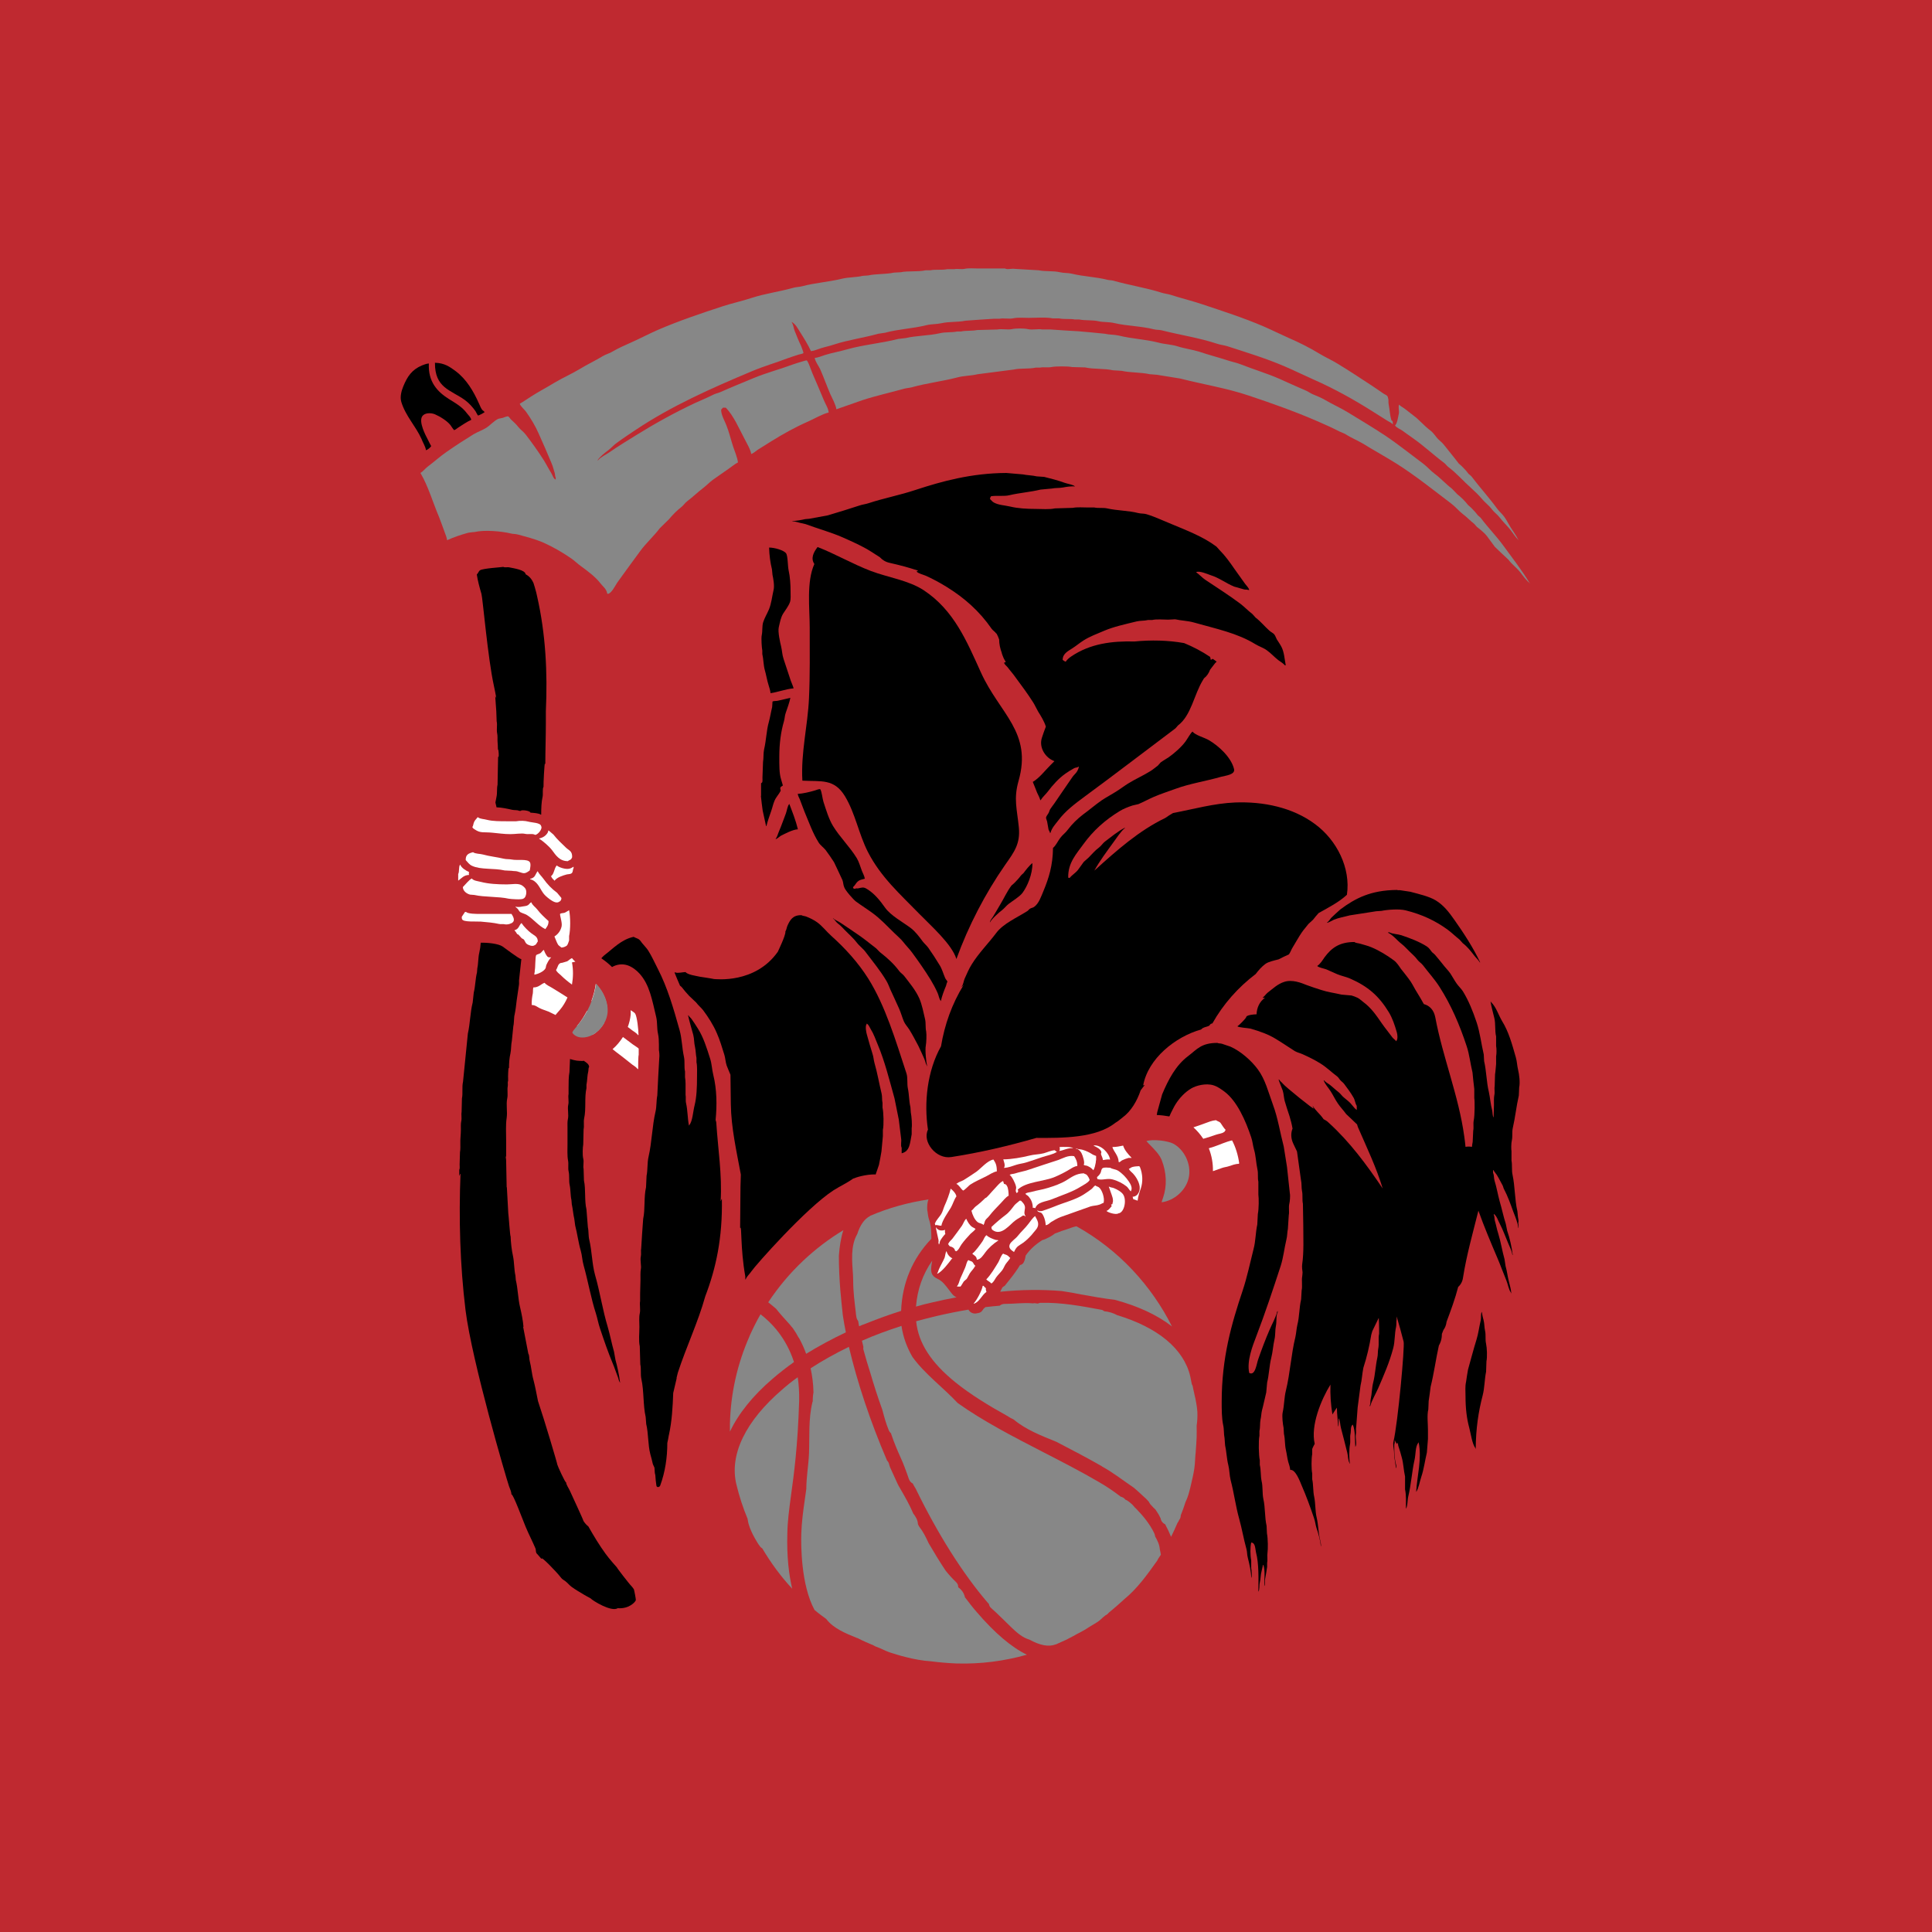 <svg width="1080" height="1080" viewBox="0 0 1080 1080" fill="none" xmlns="http://www.w3.org/2000/svg">
<path d="M1080 0H0V1080H1080V0Z" fill="#BF2930"/>
<path d="M566.835 699.889C568.435 696.389 569.335 696.589 572.135 694.589C574.035 693.189 576.535 690.689 577.935 688.789C578.835 687.589 580.835 686.089 580.235 683.289C579.935 681.989 579.135 680.889 578.635 679.789C577.235 680.789 576.035 682.689 574.935 684.089C573.135 686.489 570.835 688.489 568.935 690.889C567.835 692.389 565.135 693.989 564.435 695.689C563.535 697.889 565.735 699.089 566.835 699.889Z" fill="white"/>
<path d="M584.535 684.889C586.135 684.689 586.535 683.789 587.635 683.089C589.235 682.089 591.035 681.089 592.735 680.389C598.335 678.389 604.035 676.389 609.635 674.389C611.335 673.889 612.935 673.989 614.635 673.389C615.335 673.189 616.135 672.589 616.935 672.389C617.635 669.689 616.035 664.989 614.235 663.689C613.635 663.289 612.835 663.189 612.335 662.689C611.335 663.089 610.935 664.189 610.035 664.789C608.635 665.889 607.035 666.889 605.535 667.889C600.635 670.889 594.835 672.189 589.335 674.489C587.235 675.289 584.935 676.189 582.735 676.889C581.935 677.089 580.735 677.189 580.135 676.689H579.835C580.135 677.689 581.535 677.589 582.235 678.089C583.435 679.289 584.535 682.589 584.535 684.889Z" fill="white"/>
<path d="M577.335 675.189C577.835 675.089 578.235 675.189 578.735 675.389C579.935 671.789 584.635 671.789 588.035 670.389C593.635 668.089 599.535 666.289 604.235 663.289C605.935 662.189 607.935 661.389 609.035 659.789C609.335 659.289 607.935 657.089 607.435 656.689C606.935 656.289 606.335 656.289 605.835 655.889C601.535 655.989 598.935 658.089 596.135 659.789C593.035 661.689 589.335 662.989 585.635 664.089C582.835 664.989 579.735 665.389 576.935 666.189C575.635 666.589 574.335 666.489 573.435 667.189H573.135C573.535 667.989 574.435 668.189 574.935 668.789C576.335 670.389 577.335 672.389 577.335 675.189Z" fill="white"/>
<path d="M611.436 640.29V640.49C612.836 641.19 615.136 642.19 615.636 643.89C615.736 644.39 615.436 644.69 615.436 644.99C615.636 646.09 616.436 647.09 616.536 648.49C617.936 648.29 619.036 647.99 620.536 648.19C620.036 644.59 615.536 639.89 611.436 640.29Z" fill="white"/>
<path d="M633.135 668.99C633.235 669.49 633.435 669.69 633.435 670.29C634.235 670.59 635.135 670.89 635.935 671.19C636.235 668.59 637.035 666.29 637.635 664.59L637.735 664.29C638.935 660.69 638.835 656.39 637.235 652.39C637.135 652.29 637.035 652.09 636.835 651.89C635.535 651.99 634.235 651.99 632.935 652.39C632.235 652.59 631.735 653.19 631.035 653.39C631.435 654.39 632.535 655.19 633.335 655.99C634.835 657.59 636.235 659.79 636.835 662.09C637.835 665.29 636.235 668.89 633.135 668.99Z" fill="white"/>
<path d="M622.035 641.29H621.835C622.735 643.99 625.235 645.99 625.335 649.49C625.535 649.59 625.335 649.49 625.535 649.69C626.435 649.49 626.635 648.89 627.335 648.59C628.335 648.09 629.735 647.59 630.835 647.29H632.635C630.535 645.09 628.635 642.99 627.835 640.39C626.035 640.79 624.035 641.19 621.935 641.19V641.29H622.035Z" fill="white"/>
<path d="M605.335 642.789C604.235 642.389 602.735 642.589 601.835 641.989H601.335C601.735 642.289 602.335 642.289 602.735 642.589C604.435 643.689 605.035 645.389 605.635 647.589C605.835 648.289 606.335 650.189 605.835 650.989C605.935 651.289 605.835 651.189 606.035 651.289C606.535 651.589 607.335 651.489 607.935 651.789C609.035 652.289 610.535 653.189 611.135 654.189C611.935 653.189 612.235 651.289 612.535 649.889C612.635 649.389 612.535 648.789 612.735 648.489V646.189C612.635 646.089 611.035 645.589 610.835 645.389C609.135 644.289 607.335 643.389 605.335 642.789Z" fill="white"/>
<path d="M616.435 652.989C615.635 653.389 615.635 654.589 615.335 655.389C614.935 656.389 614.035 657.389 613.235 657.989C613.335 658.389 613.335 658.789 613.435 659.089C616.135 659.989 618.835 658.489 621.835 659.289C624.935 660.089 627.535 661.489 629.735 663.189C630.635 663.889 631.135 665.089 632.035 665.889V666.089C633.435 664.189 631.835 661.689 631.035 660.489C629.435 658.089 627.335 655.889 624.935 654.389C623.635 653.589 621.835 653.589 620.635 652.789C619.135 652.689 617.235 652.489 616.435 652.989Z" fill="white"/>
<path d="M618.535 676.89C618.835 677.59 623.735 679.29 625.135 678.29C628.535 677.99 629.935 670.79 627.835 667.69C626.835 666.19 624.435 664.89 622.735 664.19C621.835 663.79 620.835 663.89 620.135 663.39H619.835C620.435 665.29 621.335 667.39 621.935 669.49C622.135 670.19 622.335 671.79 621.935 672.39C621.935 672.79 621.935 672.99 621.735 673.19C621.435 673.39 621.435 673.29 621.135 673.19C621.235 673.89 621.335 673.79 621.435 674.29C620.535 675.19 619.935 676.39 618.535 676.89Z" fill="white"/>
<path d="M572.835 674.089C572.435 672.789 571.535 672.089 570.735 671.189H569.935C569.035 672.089 567.835 672.789 567.035 673.789C565.635 675.589 564.035 677.789 562.235 679.089C559.335 681.289 556.735 683.489 554.235 685.889C554.235 686.689 554.335 687.089 554.735 687.489C559.735 691.389 564.535 684.389 567.635 682.189C568.935 681.189 570.535 680.489 571.835 679.489C572.535 679.489 572.835 679.589 573.135 679.989H573.335C573.235 679.589 572.935 679.389 572.835 678.989C572.235 677.389 573.335 675.789 572.835 674.089Z" fill="white"/>
<path d="M538.735 716.39C539.235 715.89 539.835 715.39 540.335 714.99C541.035 713.99 541.435 712.89 542.135 711.79C543.035 710.39 544.335 709.29 545.035 707.79H545.235V707.59C544.335 706.99 544.235 706.09 543.635 705.49C543.035 704.89 541.935 704.89 541.335 704.39C540.335 705.19 540.135 707.29 539.535 708.59C538.735 710.59 537.635 712.79 536.835 714.69C536.235 716.09 536.035 717.79 535.035 718.89V719.19H536.935C537.135 719.09 538.435 716.79 538.735 716.39Z" fill="white"/>
<path d="M537.436 695.689C538.936 693.589 540.836 691.489 542.536 689.689C543.336 688.889 544.636 688.089 545.236 687.089H545.436C544.836 686.489 544.036 686.289 543.336 685.789C541.936 684.789 540.836 682.889 540.136 681.289C539.036 682.189 538.536 683.989 537.736 685.189C536.036 687.589 534.236 689.989 532.436 692.389C531.736 693.289 530.536 694.089 530.136 695.289H529.936C530.136 695.789 530.536 696.289 530.936 696.689C532.336 696.989 533.736 697.789 533.836 699.089C534.036 699.189 534.236 699.289 534.436 699.489C535.836 698.989 536.636 696.789 537.436 695.689Z" fill="white"/>
<path d="M551.435 722.189C551.235 721.289 550.935 721.089 551.135 720.089C550.635 719.789 550.135 719.289 549.835 718.789H549.335C548.935 721.489 545.935 726.889 544.335 728.589V728.789C547.535 727.889 548.835 723.889 551.435 722.189Z" fill="white"/>
<path d="M558.135 693.389C557.735 693.089 557.135 693.289 556.535 693.089C555.135 692.689 552.335 691.589 551.535 690.489C550.435 690.989 549.935 692.889 549.235 693.889C548.035 695.589 545.235 699.589 543.635 700.689V700.989C544.635 701.789 546.035 702.389 546.035 704.189C548.235 704.089 549.635 701.589 550.735 700.189C552.635 697.589 555.435 695.089 558.135 693.389Z" fill="white"/>
<path d="M555.435 665.089C554.035 666.489 551.535 669.789 550.835 669.689C549.135 671.389 547.335 672.989 545.435 674.389C544.535 675.089 543.935 676.189 543.035 676.789C543.635 679.189 544.835 681.889 546.535 683.189C547.435 683.889 549.135 683.889 549.735 684.789C550.335 684.089 550.335 682.889 550.835 682.089C551.335 681.289 552.335 680.589 552.935 679.789C554.935 677.189 557.135 674.989 559.335 672.689C560.735 671.289 562.035 669.389 563.835 668.389C563.835 666.889 563.635 663.889 562.835 662.889C562.535 662.089 562.035 661.989 561.235 661.789C561.035 661.289 560.835 660.589 560.735 660.189C559.035 660.789 556.735 663.789 555.435 665.089Z" fill="white"/>
<path d="M532.136 703.589H532.336V703.389C530.836 702.689 529.536 701.189 529.136 699.389C528.436 700.189 528.436 701.989 528.036 703.089C527.136 705.189 525.836 707.289 524.936 709.389C524.536 710.189 524.436 711.089 523.936 711.789V712.089C526.936 710.589 530.136 706.189 532.136 703.589Z" fill="white"/>
<path d="M545.835 654.989C543.535 656.589 541.035 658.189 538.635 659.689C537.435 660.389 535.935 660.689 534.935 661.589C534.635 661.689 534.735 661.589 534.635 661.789C536.335 662.689 536.935 664.389 538.335 665.489C538.735 665.789 541.535 662.789 542.235 662.289C545.135 660.389 548.335 659.089 551.435 657.489C553.235 656.589 555.135 655.189 557.235 654.789C557.235 651.389 556.635 650.189 555.335 648.189C551.935 648.789 548.435 653.089 545.835 654.989Z" fill="white"/>
<path d="M583.435 644.689C580.735 645.389 578.135 645.289 575.435 645.989C571.435 646.989 565.435 648.089 560.835 648.089C561.035 648.989 562.135 651.389 561.335 652.589V652.889C563.735 652.689 566.135 651.789 568.235 651.089C570.135 650.489 571.835 650.389 573.735 649.789C576.535 648.889 579.635 647.889 582.435 646.889C584.735 646.089 588.935 645.289 590.635 643.989H590.935C590.435 643.589 590.035 643.489 589.635 642.989C587.535 643.089 585.335 644.189 583.435 644.689Z" fill="white"/>
<path d="M523.235 685.989C523.035 686.589 524.435 691.889 524.635 693.189C524.835 694.289 524.335 694.689 524.835 695.489V695.789C525.335 695.189 525.235 694.189 525.635 693.489C526.335 692.289 527.335 690.889 528.435 689.789C528.235 689.089 528.135 688.189 528.335 687.489C526.135 688.289 524.135 687.789 523.235 685.989Z" fill="white"/>
<path d="M531.435 664.49C530.635 667.79 529.335 671.09 528.035 673.99C527.335 675.59 527.035 677.19 526.135 678.69C525.235 680.19 523.235 682.19 522.735 683.79H522.535C522.435 684.09 522.635 683.99 522.735 684.09V684.89C523.835 684.59 524.835 685.19 526.235 685.19C526.735 682.09 530.035 677.59 531.535 675.09C532.635 673.19 533.335 670.59 534.635 668.79C534.435 667.29 532.635 665.29 531.535 664.59V664.39H531.435V664.49Z" fill="white"/>
<path d="M592.235 643.39C594.835 642.99 596.635 641.69 599.935 641.79C598.735 640.99 594.435 641.09 592.335 641.19C592.435 641.99 592.635 642.79 592.135 643.29V643.39H592.235Z" fill="white"/>
<path d="M575.036 653.89C572.436 654.79 569.736 655.19 567.336 655.99C566.436 656.29 565.436 656.19 564.736 656.59C564.436 656.69 564.536 656.59 564.436 656.79C565.736 657.69 567.536 661.39 567.936 663.19C568.336 664.69 567.336 665.39 568.136 666.59V666.89C568.436 666.79 568.436 666.89 568.636 666.69C569.036 666.49 569.036 666.39 569.136 665.89C569.336 665.49 569.036 665.59 568.836 665.09C573.536 660.49 583.336 660.59 589.736 657.89C592.536 656.69 595.336 655.29 597.936 653.69C599.136 652.99 600.536 651.99 602.236 651.79C602.236 649.29 601.436 647.79 600.436 646.29C597.136 645.69 594.136 647.49 591.736 648.39C586.236 650.19 580.636 651.99 575.036 653.89Z" fill="white"/>
<path d="M554.135 717.489C555.335 716.889 556.135 715.189 556.835 714.089C557.835 712.689 559.235 711.389 560.235 710.089C561.035 708.989 561.435 707.789 562.135 706.689C562.935 705.489 564.035 704.489 564.735 703.189C564.135 702.789 563.735 702.089 563.135 701.789C562.435 701.289 561.535 701.289 560.835 700.789C559.835 701.089 558.735 704.489 558.135 705.489C556.235 708.589 553.835 712.689 551.335 715.189C551.835 715.889 553.535 716.589 554.135 717.489Z" fill="white"/>
<path d="M330.635 559.489C332.535 560.689 334.435 561.889 336.235 563.189C337.335 563.989 338.435 564.789 339.435 565.589C339.735 560.089 337.235 554.389 333.035 549.989C332.635 553.189 331.735 556.389 330.635 559.489Z" fill="white"/>
<path d="M333.335 576.989C335.135 575.589 336.535 573.789 337.635 571.889C334.535 569.589 331.335 567.289 328.135 565.089C326.635 567.889 325.035 570.589 322.935 573.089L322.535 573.489C325.435 575.089 328.335 576.689 331.035 578.489C331.935 578.089 332.635 577.589 333.335 576.989Z" fill="white"/>
<path d="M779.835 237.889C780.735 239.089 782.435 239.789 783.735 240.589C785.835 242.089 787.835 243.589 790.035 245.089C796.135 249.389 801.535 254.489 807.435 258.889C808.235 259.489 808.735 260.389 809.535 260.989C814.235 264.489 817.935 268.889 822.235 272.689C824.335 274.589 826.335 276.489 828.235 278.689C830.035 280.889 832.335 282.489 834.035 284.789C835.235 286.389 837.135 287.689 838.335 289.289C840.135 291.689 842.435 293.789 844.335 296.189C845.735 297.989 847.035 300.089 848.635 301.689V301.889H848.835C847.635 299.489 846.035 297.289 844.635 295.089C843.235 292.889 842.235 290.689 840.735 288.689C839.635 287.189 838.135 285.989 837.035 284.489C832.435 278.189 827.235 272.489 822.535 266.289C822.035 265.789 821.435 265.289 820.935 264.889C819.835 263.389 818.535 261.989 817.235 260.689C816.635 260.189 816.035 259.589 815.435 259.089C812.735 255.489 809.835 252.089 807.035 248.489C805.935 247.089 804.235 245.989 803.135 244.589C802.135 243.289 800.935 241.689 799.635 240.689C796.235 238.189 793.535 234.789 790.135 232.289C788.235 230.889 786.435 229.289 784.535 227.989C783.735 227.389 782.735 226.989 782.135 226.189C781.435 227.289 782.335 229.889 781.935 231.289C781.435 233.589 781.135 236.489 779.835 237.889Z" fill="#878787"/>
<path d="M265.335 297.389C270.935 296.089 280.435 296.989 285.435 298.189C286.935 298.589 288.035 298.389 289.435 298.789C294.235 300.089 298.935 301.289 303.235 303.089C309.135 305.689 314.635 308.889 319.635 312.389C321.335 313.589 322.935 315.189 324.635 316.389C328.435 319.189 332.935 322.489 335.735 326.189C337.035 327.889 339.035 329.189 339.435 331.789C339.735 331.889 339.635 331.789 339.735 331.989C341.735 331.889 344.035 327.189 345.035 325.689C349.235 319.789 353.635 313.889 357.935 307.989C361.235 303.489 365.535 299.689 368.835 295.289C370.535 293.589 372.235 291.989 373.935 290.289C375.935 287.889 378.335 285.389 380.835 283.489C382.035 282.589 382.835 281.189 384.035 280.289C387.235 277.889 390.035 275.089 393.235 272.689C395.035 271.289 396.735 269.489 398.535 268.189C401.535 265.989 404.535 264.089 407.535 261.889C409.135 260.789 410.735 259.389 412.535 258.489C412.135 255.489 410.735 252.389 409.835 249.689C408.435 245.389 407.535 241.289 405.835 237.189C404.935 234.989 403.035 231.689 403.135 228.989C403.435 228.689 403.835 228.189 404.135 227.889C404.935 227.889 404.935 227.889 405.735 227.889C410.235 232.589 413.035 239.389 416.235 245.389C417.235 247.389 419.635 251.389 419.935 253.789C421.435 253.289 422.635 251.989 423.935 251.189C426.335 249.689 428.835 248.189 431.135 246.689C437.735 242.589 444.535 238.789 451.835 235.589C455.235 234.089 459.535 231.489 463.235 230.589C463.035 228.089 461.335 225.789 460.535 223.689C458.435 218.689 456.335 213.689 454.235 208.889C453.335 206.889 452.235 202.989 451.035 201.489C450.835 201.389 449.335 201.789 448.735 201.989C447.135 202.489 445.335 202.989 443.635 203.589C436.135 206.389 428.335 208.389 420.935 211.489C414.935 213.989 408.735 216.489 402.935 219.089C401.635 219.689 400.335 219.889 399.035 220.489C395.635 222.189 392.135 223.689 388.535 225.289C377.235 230.589 366.035 236.789 355.735 243.189C350.535 246.389 345.335 249.589 340.435 252.989C338.535 254.289 335.735 255.489 334.335 257.289H334.035C335.335 255.289 338.135 253.089 340.035 251.689C341.735 250.389 343.235 248.589 345.035 247.389C348.435 244.889 351.935 242.589 355.535 240.189C375.135 227.089 397.435 217.089 420.635 207.389C427.035 204.689 433.735 202.789 440.235 200.289C442.335 199.489 444.535 198.889 446.535 198.189C447.535 197.889 448.435 197.889 449.135 197.389C449.235 196.989 448.035 193.989 447.735 193.189C446.435 190.589 445.335 187.689 444.235 184.989C443.635 183.589 443.535 181.589 442.635 180.289V179.989C444.835 181.289 445.935 183.589 447.335 185.789C449.435 189.089 451.635 192.589 453.335 196.289C455.335 196.089 457.135 195.189 458.835 194.689C461.335 193.889 463.935 193.389 466.235 192.589C474.135 189.989 482.735 188.889 490.835 186.589C492.135 186.389 493.535 186.189 494.835 185.989C502.035 183.989 510.235 183.689 517.835 181.789C520.635 181.089 523.535 181.289 526.235 180.689C530.635 179.689 535.235 180.189 539.635 179.289C544.935 178.889 550.235 178.489 555.535 178.189H558.735C561.135 177.689 564.035 178.489 566.635 177.889C569.035 177.389 572.335 177.689 575.035 177.689C579.335 177.689 584.735 177.189 588.535 177.989H592.035C594.735 178.589 598.235 178.089 600.835 178.589H603.235C606.635 179.289 610.735 178.789 614.135 179.589C616.835 180.189 619.935 179.889 622.835 180.589C630.135 182.289 638.035 182.289 645.035 184.089C646.635 184.489 647.935 184.289 649.535 184.689C659.835 187.289 670.435 188.889 680.135 192.089C682.135 192.789 683.935 192.889 685.935 193.489C696.735 196.989 707.535 200.289 717.635 204.589C723.235 206.989 728.935 209.789 734.335 212.189C745.935 217.289 756.835 223.389 767.135 229.889C770.035 231.689 772.735 233.389 775.535 235.189C776.535 235.789 777.735 236.289 778.435 237.089H778.635C778.535 236.389 778.535 235.689 778.435 234.989C778.335 235.089 778.235 235.289 778.135 235.489C777.135 234.189 776.735 227.989 776.235 225.789C776.035 224.789 776.335 223.389 775.935 222.589C775.835 220.889 774.335 220.689 773.335 219.989C771.235 218.589 769.235 217.089 767.035 215.689C760.635 211.489 754.135 207.189 747.535 203.189C744.235 201.189 740.835 199.689 737.535 197.689C732.135 194.389 726.335 191.489 720.335 188.889C715.835 186.889 711.235 184.589 706.635 182.589C695.535 177.789 683.735 173.989 672.035 170.089C666.135 168.089 660.135 166.689 654.335 164.789C652.635 164.289 651.235 164.189 649.535 163.689C640.835 160.889 631.435 159.489 622.335 156.889C621.135 156.589 620.235 156.689 618.935 156.389C612.735 154.789 605.635 154.589 599.135 152.989C596.935 152.489 594.635 152.689 592.535 152.189C588.735 151.289 584.435 151.889 580.635 151.089C576.135 150.789 571.635 150.589 567.135 150.289C565.535 149.989 563.035 150.889 561.835 150.089H546.835C544.435 150.089 541.435 149.789 539.235 150.289C537.435 150.689 535.035 150.089 533.435 150.489H529.435C526.535 151.089 522.935 150.489 520.135 151.089H517.435C513.035 152.089 507.835 151.289 503.435 152.189C502.235 152.289 500.935 152.289 499.735 152.389C495.135 153.389 489.835 152.989 485.235 153.989C484.235 154.089 483.335 154.089 482.335 154.189C478.635 155.089 474.535 154.889 470.735 155.789C463.435 157.589 455.635 158.089 448.535 159.989C446.635 160.489 444.935 160.389 443.035 160.989C435.535 163.089 427.735 164.089 420.335 166.489C414.935 168.289 409.235 169.489 403.735 171.289C391.535 175.289 379.435 179.389 368.035 184.289C362.935 186.489 357.935 189.189 352.935 191.389C349.335 192.989 345.735 194.589 342.435 196.489C340.735 197.589 338.735 197.989 336.935 199.089C332.835 201.589 328.335 203.689 324.235 206.189C319.635 208.989 314.735 211.089 310.035 213.889C305.835 216.489 301.335 218.789 297.135 221.489C294.935 222.889 292.835 224.389 290.535 225.689C291.135 227.289 292.935 228.689 293.935 229.989C296.635 233.789 299.235 237.989 301.135 242.389C303.635 247.989 306.035 253.389 308.335 258.989C309.135 260.789 309.535 262.789 310.135 264.589C310.335 265.389 310.235 266.389 310.635 266.989V268.089C309.335 267.589 308.935 265.689 308.235 264.589C306.735 262.189 305.435 259.589 303.935 257.189C300.835 252.289 297.435 247.589 293.935 242.989C292.735 241.389 290.935 240.189 289.735 238.689C288.535 237.089 287.035 235.789 285.535 234.389C285.035 233.889 284.735 233.189 284.135 232.789C283.535 232.489 281.735 233.389 281.035 233.589C280.235 233.789 279.435 233.889 278.635 234.089C276.135 235.189 274.035 237.789 271.735 239.189C269.535 240.589 267.035 241.389 264.835 242.689C259.635 245.889 254.535 249.189 249.535 252.689C245.935 255.189 242.635 258.189 239.035 260.889C237.635 261.989 236.535 263.489 235.035 264.389C239.435 271.889 241.935 280.789 245.535 289.289C246.635 291.989 247.535 294.789 248.635 297.689C249.135 298.989 249.735 300.489 249.935 301.989C253.635 300.289 257.435 298.989 261.835 297.789C263.035 297.589 264.135 297.489 265.335 297.389Z" fill="#878787"/>
<path d="M855.236 326.189C850.736 318.689 845.436 311.989 840.436 305.089C836.436 299.589 831.736 294.889 827.736 289.489C827.236 288.989 826.636 288.489 826.136 288.089C825.036 286.589 823.736 285.189 822.436 283.889C821.836 283.389 821.236 282.789 820.636 282.289C818.936 280.089 816.836 277.989 814.636 276.289C813.636 275.189 812.636 274.189 811.536 273.089C808.236 270.589 805.436 267.389 802.036 264.889C799.736 263.189 797.736 260.789 795.436 259.089C788.436 253.889 781.636 248.389 774.336 243.489C767.536 238.989 760.436 234.789 753.436 230.489C749.336 227.989 744.836 225.989 740.736 223.589C738.536 222.289 736.236 221.389 733.836 220.389C732.636 219.889 731.436 218.989 730.336 218.489C725.236 216.289 720.136 213.989 715.036 211.689C708.136 208.689 700.736 206.489 693.636 203.689C691.136 202.689 688.636 202.289 686.036 201.389C681.136 199.789 675.636 198.389 670.636 196.689C666.536 195.389 662.236 194.889 658.236 193.589C654.636 192.489 651.136 192.489 647.436 191.489C640.436 189.689 632.636 189.389 625.436 187.589C622.936 186.989 620.236 187.189 617.836 186.589C612.936 186.089 607.936 185.589 603.036 185.189C597.836 184.889 592.636 184.589 587.436 184.189H582.636C580.336 183.689 577.136 184.589 574.636 183.989C572.336 183.489 567.936 183.489 565.636 183.989C563.136 184.489 559.936 183.689 557.636 184.189C553.836 184.289 550.036 184.389 546.236 184.489C543.436 185.089 540.036 184.689 537.236 185.289H535.136C532.036 185.989 528.536 185.489 525.336 186.289C519.136 187.689 512.236 187.589 506.236 188.989C504.836 189.189 503.436 189.289 502.036 189.489C492.636 191.889 482.736 192.689 473.536 195.289C469.436 196.489 465.136 197.189 461.036 198.489C459.336 199.089 457.336 199.889 455.436 200.089C455.836 202.389 457.636 204.489 458.536 206.489C460.536 211.089 462.136 215.589 464.136 220.289C465.136 222.489 467.236 226.289 467.536 228.789C472.436 227.089 477.336 225.389 482.136 223.689C489.736 221.189 497.636 219.489 505.436 217.289C506.936 216.889 508.236 216.889 509.736 216.489C517.836 214.189 526.736 213.189 535.136 210.989C538.836 209.989 542.836 210.089 546.536 209.189C553.236 208.289 559.936 207.489 566.636 206.589C570.736 205.689 575.036 206.389 579.036 205.489H581.436C583.336 205.089 585.636 205.589 587.736 205.189C589.936 204.689 597.136 204.689 599.336 205.189C601.736 205.289 604.136 205.289 606.536 205.389C611.636 206.489 617.236 205.889 622.136 206.989C623.736 207.089 625.336 207.189 626.936 207.289C632.036 208.389 637.736 208.089 642.736 209.189C644.036 209.289 645.336 209.389 646.636 209.489C650.936 210.189 655.336 210.889 659.636 211.589C672.636 214.889 685.736 216.989 697.936 221.089C711.136 225.489 724.036 230.089 736.236 235.389C740.536 237.289 744.736 239.089 748.736 241.189C749.936 241.789 751.136 242.089 752.236 242.789C755.236 244.689 758.636 246.089 761.736 247.889C768.036 251.789 774.636 255.389 780.836 259.289C791.536 266.089 801.336 273.989 811.236 281.489C813.536 283.189 815.436 285.589 817.636 287.289C819.936 288.989 821.836 291.089 824.036 292.789C824.536 293.389 825.136 293.989 825.636 294.589C827.336 295.889 829.836 297.889 831.136 299.589C832.636 301.589 834.136 303.589 835.636 305.689C838.136 308.089 840.636 310.489 843.236 312.889C845.236 315.589 848.136 317.589 850.136 320.289C851.236 321.789 853.536 324.789 854.936 325.789V325.989H855.236V326.189Z" fill="#878787"/>
<path d="M682.335 627.789C681.635 626.889 680.635 626.889 679.735 626.189C677.435 626.389 675.335 627.289 673.435 627.989C671.335 628.789 669.235 629.489 667.135 630.189C669.235 632.089 671.035 634.189 672.635 636.589C675.135 635.889 677.535 635.089 679.835 634.289C681.235 633.789 683.035 633.689 684.135 632.889C684.635 632.689 684.835 632.089 685.135 631.589C684.035 630.589 683.235 628.989 682.335 627.789Z" fill="white"/>
<path d="M449.736 453.789C452.236 459.689 454.336 465.789 457.636 470.989C458.636 472.589 460.336 473.689 461.536 475.189C463.136 477.389 464.736 479.589 466.236 481.989C467.836 485.289 469.336 488.589 470.936 491.989C471.436 493.289 471.336 494.589 471.936 495.989C472.536 497.789 477.036 502.889 478.536 503.989C481.536 506.189 484.736 508.189 487.736 510.389C492.136 513.589 495.936 517.689 499.836 521.489C501.536 523.189 503.536 524.789 504.936 526.589C506.536 528.689 508.436 530.489 509.936 532.589C513.536 537.489 517.036 542.489 520.236 547.689C521.636 549.989 523.036 552.589 524.136 555.089C524.736 556.389 524.936 558.189 525.736 559.289C525.836 559.589 525.736 559.489 525.936 559.589C526.636 556.589 527.736 553.689 528.836 551.089C529.136 550.289 529.136 549.489 529.636 548.789C529.336 547.989 528.636 547.489 528.336 546.689C527.236 544.189 526.636 541.689 525.236 539.489C523.236 536.189 521.036 532.789 518.836 529.689C517.936 528.489 516.636 527.389 515.736 526.189C513.836 523.589 511.636 520.689 509.136 518.789C504.736 515.489 498.036 511.889 494.836 507.489C491.936 503.389 488.836 499.489 484.536 496.889C482.636 495.689 481.736 496.189 479.736 496.589C478.736 496.789 478.636 496.289 477.936 496.889C477.236 496.789 477.236 496.689 476.836 496.389C476.936 495.389 477.236 495.689 477.636 495.089C479.536 492.389 479.736 492.089 483.436 491.189C483.236 489.689 482.336 488.189 481.836 486.889C480.836 484.289 480.236 481.889 478.936 479.689C474.936 473.189 469.536 468.089 465.636 461.689C463.336 457.889 461.836 452.889 460.336 448.289C459.736 446.489 459.436 442.589 458.536 441.189C457.836 440.889 456.036 441.789 455.136 441.989C452.736 442.689 448.636 443.689 445.936 443.789C446.136 444.989 446.636 445.789 447.036 446.689C447.936 449.089 448.836 451.489 449.736 453.789Z" fill="black"/>
<path d="M735.135 460.689C722.535 451.289 706.135 447.989 690.435 448.589C678.535 449.089 667.335 452.289 655.735 454.489C654.335 455.289 652.735 456.289 651.335 457.289C636.735 464.289 624.235 475.389 611.735 486.689C614.835 481.089 618.635 476.089 622.235 471.089C624.035 468.689 626.535 464.689 628.835 462.889V462.689C624.735 464.789 621.235 467.789 617.735 470.389C616.535 471.289 615.635 472.789 614.335 473.789C612.135 475.389 610.435 477.489 608.535 479.389C607.635 480.189 606.735 480.989 605.835 481.789C604.735 483.189 603.835 484.689 602.735 486.089C601.435 487.889 599.235 489.089 597.935 490.789C597.535 490.789 597.435 490.689 597.135 490.589C596.935 482.189 601.935 477.089 605.635 471.889C611.135 464.289 617.735 458.389 625.935 453.389C628.035 452.089 630.635 451.089 633.035 450.289C634.135 449.989 635.335 449.789 636.435 449.489C639.235 448.289 642.135 446.689 644.935 445.489C648.835 443.789 652.935 442.489 657.035 440.989C665.135 437.989 674.135 436.689 682.735 434.189C684.935 433.589 690.635 433.089 689.835 429.889C688.235 423.289 681.135 416.889 675.835 413.789C673.335 412.289 668.335 411.089 666.635 408.989C665.735 409.389 663.435 413.589 662.635 414.589C660.335 417.689 656.435 421.089 653.335 423.289C651.835 424.289 650.335 425.089 648.835 426.189C648.335 426.789 647.735 427.389 647.235 427.989C645.835 428.989 644.535 430.189 643.035 431.089C639.035 433.589 634.635 435.489 630.635 437.989C628.535 439.289 626.335 440.989 624.235 442.289C621.435 444.089 618.535 445.589 615.835 447.389C612.235 449.889 608.935 452.789 605.335 455.389C602.335 457.689 599.235 460.689 596.935 463.789C595.735 465.489 593.835 466.789 592.635 468.489C591.335 470.189 590.235 472.689 588.635 473.989C588.535 483.889 586.235 490.989 583.335 497.989C581.935 501.289 580.735 505.089 578.035 506.989C577.335 507.489 576.535 507.489 575.735 507.989C575.135 508.389 574.735 509.089 574.135 509.389C568.435 512.989 560.835 516.289 556.935 521.489C552.435 527.489 547.135 532.689 543.135 539.189C541.635 541.589 540.435 544.389 539.235 547.089C538.635 548.489 538.535 550.289 537.635 551.389V551.689C538.035 551.289 538.335 550.889 538.735 550.489C532.135 561.189 528.035 572.789 526.035 584.889C518.335 598.589 516.435 616.289 518.735 631.489C515.435 638.189 523.235 648.189 531.835 646.789C547.935 644.289 563.735 640.589 579.335 636.089C594.035 636.189 612.835 636.189 623.435 627.689C625.035 626.789 626.335 625.589 627.635 624.589C632.235 621.189 635.635 615.489 637.635 609.489C638.335 608.589 639.035 607.589 639.935 606.489C639.635 606.589 639.335 606.689 639.035 606.789C641.735 591.889 656.835 579.589 671.435 575.489C671.735 575.189 671.935 574.989 672.235 574.789C673.335 574.089 674.435 574.089 675.735 573.489C676.235 573.289 676.435 572.589 676.835 572.389C676.935 572.289 677.235 572.189 677.735 572.089C683.735 561.389 692.135 551.889 701.935 544.489C703.535 542.389 705.335 540.289 707.435 538.789C709.135 537.589 712.035 536.989 714.735 536.289C716.635 535.289 718.535 534.389 720.535 533.489C721.435 532.189 721.835 530.789 722.735 529.389C724.435 526.689 725.935 523.789 727.735 521.189C728.835 519.589 730.235 518.089 731.435 516.489C732.335 515.689 733.135 514.889 734.035 514.089C735.035 512.789 736.035 511.589 737.135 510.389C742.535 507.389 748.535 504.289 752.935 500.189C755.135 485.289 747.335 469.689 735.135 460.689Z" fill="black"/>
<path d="M564.435 276.789C569.935 275.489 575.935 275.089 581.635 273.689C583.735 273.489 585.935 273.289 588.035 273.089C589.935 272.689 592.135 272.889 594.335 272.489C596.235 272.089 598.735 271.789 600.935 271.889C599.635 270.789 596.635 270.489 594.835 269.789C591.335 268.489 587.635 267.589 583.735 266.589C582.335 266.489 580.935 266.389 579.535 266.289C577.035 265.689 574.135 265.689 571.835 265.189C568.735 264.889 565.635 264.689 562.535 264.389C543.135 264.489 526.635 268.989 511.735 273.889C503.035 276.789 494.035 278.489 485.535 281.289C483.735 281.889 482.135 281.989 480.435 282.589C474.735 284.489 468.735 286.289 462.735 288.089C459.335 288.689 455.835 289.389 452.435 289.989C451.635 290.089 450.935 290.089 450.135 290.189C447.935 290.689 445.135 291.189 442.735 291.289C443.235 291.589 443.835 291.389 444.535 291.589C446.435 292.089 448.435 292.589 450.335 292.989C457.035 295.489 464.435 297.489 471.035 300.389C476.435 302.789 481.935 305.189 486.835 308.289C488.435 309.289 490.135 310.389 491.835 311.489C491.835 311.489 491.935 311.489 491.935 311.589C493.235 312.989 495.035 314.189 497.535 314.689C502.835 315.889 508.135 317.289 513.235 318.989C512.935 319.189 512.635 319.289 512.335 319.489C513.535 320.689 516.035 321.189 517.635 321.889C521.235 323.489 525.635 325.889 529.035 327.989C539.235 334.289 547.535 341.689 554.335 351.489C555.035 352.489 556.235 353.089 556.935 354.189L557.035 354.089C557.635 355.189 558.135 356.289 558.535 357.489C558.535 359.889 559.035 362.389 560.035 365.089C560.035 365.189 560.035 365.189 560.035 365.289C560.335 366.089 560.635 366.989 561.035 367.889C561.435 368.689 561.835 369.389 562.235 369.989C561.935 370.189 561.535 370.389 561.235 370.489C561.635 371.589 562.635 372.189 563.335 373.089C564.735 374.989 566.335 376.689 567.635 378.589C571.035 383.189 574.535 387.889 577.635 392.789C578.635 394.389 579.335 396.089 580.335 397.789C581.835 400.189 583.735 403.189 584.635 406.189C583.835 408.189 583.135 410.289 582.435 412.389C580.635 417.789 584.335 423.689 589.435 425.489C588.635 426.289 587.835 427.089 587.035 427.889C584.135 430.789 580.935 434.989 577.335 437.089C578.235 439.089 578.835 440.989 579.735 443.089C580.335 444.389 581.135 445.789 581.535 447.289H581.735C582.835 445.489 584.535 444.089 585.735 442.489C588.535 438.789 591.735 435.189 595.535 432.489C597.135 431.389 598.835 430.289 600.535 429.389C601.235 428.989 602.235 429.189 602.835 428.589H603.135C602.235 432.189 600.735 432.389 599.135 434.889C595.835 439.789 592.535 444.389 589.335 449.189C588.635 450.189 587.735 451.289 587.035 452.389C586.635 453.089 586.535 453.889 586.035 454.689C585.735 455.189 584.735 456.489 584.735 457.089C584.735 457.689 585.235 458.689 585.335 459.189C585.635 460.689 585.835 462.189 586.135 463.689C586.335 464.389 586.835 464.789 586.935 465.589H587.235C587.935 462.789 590.035 460.689 591.535 458.689C595.535 453.289 600.935 449.289 606.335 445.289C623.335 432.789 640.135 419.889 657.035 407.189C657.535 406.689 658.035 406.089 658.435 405.589C665.935 399.989 667.435 388.289 672.435 380.189C672.635 379.889 672.835 379.589 673.035 379.189C674.635 377.989 675.735 376.289 676.435 374.389C677.335 373.289 678.135 372.089 679.035 370.989C679.335 370.589 679.735 370.189 680.135 369.889C679.435 369.289 678.635 368.789 677.935 368.289C677.535 368.489 677.235 368.689 676.835 368.889C676.735 368.289 676.635 367.789 676.435 367.189C671.835 364.089 667.035 361.589 661.935 359.489C653.035 357.889 643.335 357.689 634.235 358.589C621.735 358.289 609.435 359.689 598.635 367.089C597.435 367.889 596.435 368.889 595.735 369.889C595.035 369.689 594.635 369.289 594.035 368.889C594.035 365.289 597.235 363.889 599.335 362.489C601.535 361.089 603.535 359.389 605.735 357.989C609.235 355.789 613.035 354.389 617.035 352.689C622.635 350.289 628.835 348.989 635.335 347.389C637.435 346.889 639.735 347.089 641.735 346.589H644.035C646.535 345.989 650.235 346.389 653.035 346.389C654.335 346.289 655.635 346.289 656.935 346.189C660.435 346.989 663.935 346.989 667.435 347.989C680.135 351.589 691.635 353.889 701.735 360.089C703.835 361.389 706.235 362.089 708.135 363.489C710.435 365.089 712.335 367.289 714.535 368.989C715.735 369.889 717.335 370.789 718.235 371.889H718.735C718.035 368.089 717.835 364.489 716.335 361.589C715.635 360.189 714.535 358.689 713.735 357.389C713.235 356.489 713.035 355.589 712.435 354.789C711.835 353.889 710.335 353.289 709.535 352.489C706.935 350.189 704.735 347.389 701.935 345.289C701.335 344.589 700.635 343.889 700.035 343.189C697.635 341.389 695.635 339.189 693.235 337.389C686.935 332.689 680.335 328.489 673.735 324.089C671.935 322.889 670.435 321.089 668.635 319.889C670.135 318.789 675.235 320.989 676.635 321.489C681.535 322.989 685.235 325.989 689.835 327.889C691.735 328.389 693.635 328.989 695.435 329.489C696.235 329.689 697.135 329.489 697.735 329.789H698.335C697.935 328.389 696.835 327.489 696.035 326.389C694.035 323.589 692.035 320.789 690.035 317.989C687.435 314.189 684.835 310.589 681.635 307.389C681.135 306.789 680.535 306.189 680.035 305.589C672.735 300.089 663.835 296.689 654.735 292.889C650.235 291.089 645.435 288.789 640.735 287.389C639.235 286.989 637.835 287.189 636.235 286.789C630.835 285.389 624.635 285.489 618.835 284.189C616.535 283.689 613.935 284.189 611.735 283.689H608.235C605.535 283.689 602.135 283.389 599.735 283.889C596.435 283.989 593.135 284.089 589.735 284.189C586.535 284.889 582.435 284.489 578.835 284.489C573.935 284.489 568.935 284.189 564.835 283.189C561.335 282.389 558.235 282.389 555.535 280.889C554.735 280.489 554.135 279.589 553.435 278.989C553.435 277.989 553.735 277.989 554.035 277.389C557.535 276.889 561.335 277.589 564.435 276.789Z" fill="black"/>
<path d="M429.835 340.689C428.835 343.089 427.435 345.289 426.635 347.789C425.935 349.889 426.335 352.689 425.835 354.989C425.435 356.789 425.835 362.189 426.135 363.689V365.589C426.835 368.589 426.735 371.689 427.535 374.589C428.335 377.289 428.735 380.189 429.635 382.989C430.035 384.389 430.635 385.989 430.735 387.489C434.935 386.889 439.135 385.189 443.635 384.789C443.235 383.289 442.535 381.889 442.035 380.489C440.635 376.389 439.335 372.389 438.035 368.389C437.235 366.089 437.235 363.789 436.635 361.289C436.135 359.289 434.735 353.189 435.335 350.689C436.035 347.689 436.435 345.289 437.735 343.089C439.035 340.989 440.735 338.989 441.635 336.489C442.135 334.889 441.935 332.689 441.935 330.689C441.935 326.589 441.635 322.389 440.835 318.789C440.335 316.489 440.435 310.789 439.435 309.289C438.135 307.589 433.035 306.089 429.935 306.089C430.035 310.289 430.635 314.689 431.535 318.289C431.635 319.289 431.735 320.289 431.835 321.389C432.235 323.189 433.035 327.389 432.435 329.789C431.535 333.689 431.235 337.289 429.835 340.689Z" fill="black"/>
<path d="M425.335 444.889C425.635 447.589 425.935 450.389 426.335 453.089C426.935 455.989 427.635 458.889 428.235 461.789H428.435C429.135 458.789 430.235 455.989 431.135 453.289C431.835 451.289 432.135 449.589 432.935 447.689C433.735 445.689 435.435 443.989 436.335 442.189C436.635 441.589 435.835 440.989 436.335 440.089C436.535 439.689 437.235 439.489 437.635 439.089C437.635 439.089 436.835 436.389 436.635 435.689C435.535 432.189 435.635 427.489 435.635 422.989C435.635 415.589 436.535 408.989 438.235 403.189C438.735 401.489 438.635 400.089 439.235 398.489C440.135 395.889 441.235 392.889 441.835 390.089C439.535 390.589 437.235 391.189 434.935 391.689C433.935 391.989 432.635 391.689 431.835 392.189C431.735 393.189 431.735 394.189 431.635 395.289C430.935 398.089 430.535 400.889 429.735 403.789C428.435 408.389 428.335 413.889 427.135 418.889C426.635 421.289 426.935 423.789 426.535 425.989C426.435 428.689 426.335 431.489 426.235 434.189C426.135 434.889 426.435 436.589 426.035 437.389L425.435 437.889V444.889H425.335Z" fill="black"/>
<path d="M446.035 463.589C444.835 458.589 442.935 453.889 441.235 449.389C440.135 450.589 439.935 453.089 439.335 454.689C438.035 457.989 436.835 461.589 435.435 464.789C434.835 466.089 434.535 467.789 433.635 468.789V469.089C434.735 468.689 435.435 467.889 436.335 467.289C438.535 466.189 443.135 463.689 446.035 463.589Z" fill="black"/>
<path d="M468.435 516.289C470.235 517.589 471.535 519.289 473.135 520.789C475.135 522.789 477.235 524.689 478.935 526.889C480.435 528.889 482.635 530.389 484.035 532.389C487.935 537.589 492.035 542.489 495.435 548.189C496.435 549.789 496.935 551.389 497.735 553.189C499.235 556.589 501.035 560.189 502.535 563.689C503.635 566.089 504.235 568.489 505.235 570.889C505.935 572.589 507.335 573.989 508.335 575.589C510.135 578.489 511.735 581.589 513.335 584.589C514.535 586.989 515.635 589.589 516.735 591.989C517.235 593.189 517.435 594.689 518.135 595.689V595.889H518.335C517.735 594.189 517.035 586.789 517.535 584.489C517.835 582.989 518.035 578.389 517.735 576.589C517.235 574.489 517.635 571.989 517.135 569.789C516.135 565.589 515.435 561.689 513.935 558.189C511.835 553.489 508.535 549.589 505.535 545.689C504.735 544.589 503.435 543.889 502.635 542.789C499.835 538.989 496.235 535.689 492.535 532.789C491.535 532.089 490.735 530.989 489.835 530.189C486.835 527.889 483.935 525.489 480.835 523.289C477.235 520.789 473.535 518.289 469.935 515.889C468.635 514.989 466.835 514.389 465.735 513.289C465.735 513.289 465.735 513.389 465.635 513.389C466.635 514.089 467.435 515.589 468.435 516.289Z" fill="black"/>
<path d="M408.535 617.19C408.735 630.59 411.735 643.59 414.135 656.59C414.135 658.89 413.935 661.29 413.935 663.39C413.835 671.09 413.835 678.69 413.735 686.39C414.835 684.89 413.735 697.289 416.635 713.589V715.19H416.835C417.435 713.49 419.135 712.09 420.035 710.69C422.335 707.29 450.635 675.29 465.935 665.39C469.735 662.99 473.535 661.289 476.835 658.889C478.735 658.089 483.735 656.49 489.235 656.49L489.435 656.69C490.035 654.89 490.735 653.09 491.335 651.19C491.835 648.69 492.335 646.19 492.735 643.69C493.035 640.79 493.235 637.99 493.535 635.09V631.59C494.135 629.09 493.935 621.59 493.335 619.19V616.49C492.935 614.89 493.235 612.99 492.835 611.39C491.435 605.59 490.435 599.69 488.835 594.19C488.335 592.39 488.335 590.79 487.735 589.09C486.635 585.69 485.635 581.99 484.635 578.49C484.235 577.19 483.535 573.69 484.435 572.49V572.19C485.635 572.69 486.035 574.189 486.735 575.289C488.435 577.989 489.435 580.99 490.735 584.09C494.635 593.39 497.135 603.59 500.035 613.99C500.835 617.99 501.635 621.99 502.435 625.89C502.835 629.39 503.335 632.99 503.735 636.49C504.035 638.09 503.335 640.39 504.035 641.59V644.69C508.735 643.59 508.635 638.89 509.635 634.09V630.59C509.935 629.09 509.635 624.189 509.135 621.789C509.035 620.789 509.035 619.89 508.935 618.89C508.135 615.59 508.235 611.89 507.535 608.59C506.935 605.79 507.535 602.59 506.735 600.09C500.635 581.49 494.935 562.29 485.335 546.99C479.635 537.99 472.535 530.19 464.735 523.19C462.035 520.79 459.735 517.69 456.835 515.59C455.035 514.29 452.835 513.19 450.735 512.39C449.835 511.99 448.735 512.09 448.035 511.59C443.135 511.49 441.635 514.29 440.135 517.59C439.735 518.59 439.635 519.79 439.035 520.69C439.235 521.79 437.935 524.99 437.035 527.09C436.335 528.79 435.535 530.39 434.835 531.99C422.135 550.09 400.035 547.289 399.135 547.289C397.935 546.989 391.235 545.99 391.235 545.99C389.035 545.49 384.335 544.889 383.235 543.389C381.935 543.389 378.535 544.19 377.635 543.59H377.035C378.035 546.09 379.035 548.49 380.135 550.99C380.535 551.29 380.935 551.59 381.235 551.99C382.435 553.59 383.835 555.19 385.235 556.69C386.535 557.89 387.835 559.189 389.135 560.389C390.335 561.989 391.835 563.19 393.035 564.69C395.935 568.59 398.735 572.89 400.735 577.59C402.435 581.39 403.635 585.59 404.935 589.69C405.535 591.69 405.535 593.69 406.235 595.69C406.835 597.29 407.635 599.09 408.335 600.789C408.435 606.09 408.435 611.69 408.535 617.19Z" fill="black"/>
<path d="M400.435 627.989C400.435 627.289 400.235 626.689 400.035 626.089C400.835 617.689 400.735 608.989 398.735 600.889C397.935 597.689 397.935 594.689 396.935 591.689C395.035 585.689 393.235 579.889 390.135 574.989C389.035 573.189 387.835 571.389 386.635 569.689C386.135 568.989 385.335 568.389 384.835 567.589H384.635C385.435 571.189 386.535 574.889 387.535 578.489C388.135 580.789 387.935 582.989 388.535 585.389C388.935 587.189 388.935 589.489 389.335 591.389V593.789C389.835 596.189 389.635 599.189 389.635 601.989C389.635 607.789 389.435 613.389 388.235 618.089C387.435 621.189 387.135 626.889 385.335 628.889C385.235 629.189 385.335 629.089 385.135 629.189C384.335 625.389 384.435 620.689 383.535 616.789C383.135 615.189 383.535 613.389 383.235 611.989V609.289C383.235 607.089 383.335 604.289 382.935 602.189V598.989C382.335 596.389 382.935 593.489 382.335 590.789C381.235 585.789 381.235 580.689 379.935 575.989C376.435 563.489 373.135 552.089 367.735 541.589C365.935 538.089 364.435 534.689 362.435 531.489C361.435 529.889 360.035 528.589 358.935 527.189C358.435 526.489 357.835 525.589 357.135 525.089C356.235 524.489 355.135 524.289 354.235 523.689C347.235 525.189 342.735 530.289 337.835 533.989C337.235 534.489 336.635 535.089 336.135 535.689C338.335 537.189 340.335 538.789 342.135 540.589C344.535 539.189 347.635 538.589 350.735 539.589C353.435 540.489 355.835 542.389 357.535 544.289C363.135 550.489 364.535 558.989 366.835 568.589C367.535 571.589 367.135 574.789 367.835 577.889C368.235 579.589 368.335 581.889 368.335 583.889V586.989C368.535 588.089 368.735 590.189 368.535 591.489C368.135 598.489 367.735 605.389 367.435 612.389C366.835 615.289 367.135 618.489 366.435 621.389C364.535 629.589 364.435 638.389 362.535 646.689C361.735 650.189 362.135 653.889 361.435 657.289C361.335 659.389 361.235 661.589 361.135 663.689C359.835 669.389 360.735 675.789 359.535 681.389C359.135 686.889 358.735 692.289 358.435 697.789C358.135 699.189 358.535 701.089 358.235 702.289C357.735 704.489 358.635 707.789 358.235 709.489C357.935 711.089 358.035 713.489 358.035 715.489C357.935 717.989 357.935 720.489 357.835 723.089V727.289C357.435 729.289 358.135 731.989 357.635 734.189C357.135 736.289 357.435 739.389 357.435 741.789C357.435 745.189 356.935 749.489 357.635 752.589C357.735 755.989 357.835 759.389 357.935 762.689C358.535 765.289 357.935 768.189 358.535 770.889C360.035 777.589 359.435 785.589 360.935 792.089C361.035 793.389 361.135 794.689 361.235 795.989C362.535 801.389 362.135 807.489 363.535 812.889C364.035 814.689 364.535 816.489 364.935 818.389C365.135 818.989 365.535 819.689 365.835 820.389C365.835 820.789 365.935 821.189 365.935 821.589C365.935 822.589 366.035 823.589 366.335 824.589C366.435 826.589 366.635 828.489 366.935 830.489C367.135 831.689 368.635 831.389 369.035 830.489C371.835 822.889 373.035 814.789 373.035 806.589C373.335 805.289 373.635 803.889 373.835 802.489C373.835 802.389 373.935 802.189 373.935 802.089C375.635 794.389 376.035 786.489 376.335 778.689C376.935 775.989 377.635 773.289 378.235 770.589C378.235 770.389 378.235 770.289 378.235 770.089C378.435 769.189 378.735 768.189 378.935 767.289C383.635 752.889 390.235 739.089 394.235 724.689C400.235 708.989 403.935 692.089 403.535 670.089C403.235 670.489 403.035 671.089 402.835 671.589C403.735 656.789 401.335 642.089 400.435 627.989Z" fill="black"/>
<path d="M744.135 513.089C743.435 513.989 742.735 515.089 741.835 515.689V515.889C743.235 515.489 744.435 514.689 745.735 514.089C748.435 512.989 751.635 512.489 754.535 511.689C759.435 510.889 764.435 510.189 769.335 509.389C770.335 509.289 771.235 509.289 772.235 509.189C775.535 508.489 782.235 507.989 785.735 508.889C795.035 511.189 802.535 514.789 809.235 519.689C811.535 521.389 813.535 523.389 815.835 525.189C816.435 525.889 817.135 526.589 817.735 527.289C820.135 529.089 822.135 531.589 824.035 534.089C825.035 535.389 826.335 536.489 827.235 537.989H827.435C823.335 529.389 818.335 521.789 813.135 514.389C810.035 509.989 807.135 506.089 802.535 503.289C798.935 501.089 792.835 499.689 788.335 498.489C786.535 498.189 784.835 497.989 783.035 497.689C782.335 497.489 781.435 497.789 780.935 497.489C766.235 497.589 757.535 502.189 749.235 508.389C747.535 509.889 745.835 511.489 744.135 513.089Z" fill="black"/>
<path d="M715.935 707.589C717.435 702.889 717.935 697.789 719.135 692.789C719.635 690.889 719.535 688.789 719.935 686.989C720.135 684.389 720.235 681.889 720.435 679.289C720.835 677.389 720.235 674.989 720.735 672.889C721.035 671.789 721.335 668.389 721.035 667.089C720.535 662.189 719.935 657.189 719.435 652.289C718.835 648.489 718.235 644.789 717.635 640.989C715.535 632.989 714.335 624.889 711.635 617.689C708.935 610.289 707.335 603.489 703.135 597.789C699.635 592.989 693.535 587.589 687.835 585.089C686.235 584.589 684.735 583.989 683.135 583.489C682.235 583.189 681.235 583.389 680.535 582.989C671.435 582.989 669.135 586.589 664.135 590.389C657.335 595.489 653.135 603.389 649.635 611.789C648.735 615.089 647.835 618.289 646.935 621.589C646.835 622.089 646.735 622.689 646.635 623.289C649.035 623.389 651.435 623.689 653.635 624.089C654.035 623.589 654.135 622.989 654.435 622.389C655.335 620.689 656.135 618.889 657.135 617.289C659.335 613.789 662.335 610.589 665.835 608.489C668.635 606.789 674.135 605.389 678.335 606.689C680.835 607.489 682.635 608.889 684.435 610.189C691.535 615.489 696.335 626.489 699.435 635.789C700.235 638.089 700.335 640.289 701.035 642.689C702.035 646.089 702.135 650.089 702.935 653.789C703.435 655.989 702.935 658.389 703.435 660.589V667.789C703.735 669.689 703.735 675.789 703.135 678.689C703.035 680.589 702.935 682.589 702.835 684.489C701.835 689.089 701.935 693.889 700.735 698.289C698.735 706.189 697.135 713.989 694.635 721.489C688.435 739.989 682.935 758.989 682.935 783.589C682.935 787.989 682.935 792.589 683.735 796.489C684.335 798.989 684.035 801.589 684.535 803.889C684.635 805.189 684.735 806.589 684.835 807.889C685.635 811.489 685.735 815.489 686.635 818.989C687.335 821.889 687.235 824.489 687.935 827.389C689.835 834.589 690.735 841.989 692.735 849.089C694.235 854.489 695.235 860.389 696.735 865.789C697.235 867.489 697.035 868.989 697.535 870.789C698.335 873.989 699.435 878.489 699.435 882.089C700.035 881.089 699.635 877.689 699.435 876.589V872.289C698.835 869.289 698.835 864.989 699.435 862.289C701.835 862.389 701.635 865.889 702.135 867.889C703.735 873.889 703.535 882.389 703.435 889.789C704.235 888.589 703.835 886.289 704.235 884.689C704.735 882.689 704.635 880.389 705.235 878.289C705.535 877.089 705.735 875.889 706.035 874.789H706.235C707.335 877.889 706.735 882.889 706.735 886.689C707.335 885.689 706.935 883.789 707.235 882.489C707.635 880.289 708.035 878.089 708.335 875.889V873.589C708.735 871.989 708.235 869.789 708.535 867.989C708.835 866.189 708.835 860.089 708.235 857.189C708.135 855.789 708.135 854.389 708.035 852.989C706.935 848.189 707.335 842.789 706.235 837.989C705.535 834.689 706.035 831.089 705.235 827.889C704.635 825.089 704.935 821.689 704.235 818.889V816.289C703.635 813.689 703.435 805.289 704.035 802.589V799.889C704.535 797.889 704.235 795.689 704.635 793.589C705.035 791.989 705.035 790.189 705.435 788.489C706.335 785.189 707.035 781.589 707.835 778.389C708.035 776.589 708.135 774.789 708.335 772.889C709.435 768.389 709.535 763.389 710.635 759.089C711.535 755.589 711.635 752.189 712.435 748.789C713.035 746.189 712.735 743.589 713.235 741.189C713.735 738.989 713.235 735.289 714.235 733.589V732.989H714.035C713.135 736.589 711.135 739.989 709.735 743.289C707.335 748.789 705.335 754.189 703.335 759.889C702.435 762.289 701.735 769.289 698.335 767.489C696.835 760.889 700.235 752.289 702.235 747.089C707.235 733.989 711.535 721.089 715.935 707.589Z" fill="black"/>
<path d="M848.534 680.189C848.434 679.189 848.334 678.189 848.234 677.089C846.734 670.789 846.934 663.389 845.534 656.789C844.934 654.089 845.434 651.289 844.934 648.789V643.489C844.734 642.589 844.734 639.089 845.134 637.489C845.634 635.089 845.134 632.989 845.634 630.689C847.034 624.589 847.634 618.489 849.034 612.389C849.134 610.889 849.134 609.389 849.234 607.889C849.834 604.989 849.234 600.589 848.634 598.089C848.034 595.589 848.034 593.389 847.334 590.989C845.234 583.589 843.334 576.689 839.734 570.889C837.534 567.189 836.434 562.989 833.434 560.089V559.889H833.234C833.634 562.689 834.634 566.089 835.334 569.089C836.134 572.289 835.534 576.089 836.334 579.389V584.689C836.634 586.189 836.634 588.989 836.334 590.489V594.789C836.134 596.589 836.034 598.889 835.734 600.589C835.634 602.789 835.634 604.989 835.534 607.189C835.234 608.589 835.734 610.589 835.334 612.189C835.034 613.689 835.134 615.989 835.134 617.789C835.034 620.089 835.034 622.389 834.934 624.689C834.234 623.689 834.434 621.989 834.134 620.689C833.234 617.389 833.034 613.789 832.234 610.189C830.934 604.789 830.934 598.689 829.634 593.189C829.534 591.989 829.534 590.689 829.434 589.489C828.034 583.489 827.334 577.189 825.434 571.489C823.334 565.189 820.934 559.289 817.734 554.089C816.734 552.589 815.334 551.289 814.334 549.889C813.034 548.089 812.034 546.089 810.834 544.289C809.534 542.389 807.734 540.689 806.334 538.789C804.934 536.989 803.534 535.389 802.134 533.689C801.634 533.189 801.034 532.689 800.534 532.289C799.734 531.189 798.734 529.789 797.634 529.089C793.434 526.389 788.334 524.489 783.334 522.789C781.534 522.189 778.234 522.089 776.734 521.189H775.934V521.389C778.934 522.889 780.934 525.689 783.534 527.689C785.234 528.989 786.534 530.589 788.034 531.989C789.534 533.489 791.134 534.789 792.334 536.489C793.234 537.689 794.634 538.489 795.534 539.689C798.634 543.789 802.134 547.589 804.834 551.889C811.134 561.789 815.934 572.789 819.934 584.989C821.434 589.589 821.934 594.589 823.134 599.489C823.434 602.589 823.734 605.689 824.134 608.789V613.889C824.434 615.189 824.434 623.489 823.834 626.289C823.434 628.289 823.934 630.289 823.534 632.089C823.434 634.189 823.334 636.289 823.234 638.389C823.034 639.189 822.934 640.089 822.834 641.089C821.634 640.889 820.434 640.889 819.234 641.089C819.034 639.189 818.834 637.189 818.534 635.289C815.434 612.589 806.534 591.189 802.334 568.689C801.534 564.489 799.034 562.089 795.934 561.289C794.734 559.089 793.434 556.889 792.134 554.789C790.834 552.789 789.934 550.789 788.634 548.789C786.934 546.289 784.934 543.889 783.134 541.589C782.034 539.989 780.834 538.089 779.234 536.889C775.434 534.089 771.134 531.389 766.534 529.489C764.634 528.689 762.534 528.189 760.534 527.589C759.334 527.189 758.034 527.289 757.134 526.589C748.534 526.589 744.234 530.089 740.534 534.989C739.334 536.689 738.134 538.789 736.334 539.989C737.134 540.889 740.134 541.389 741.434 541.889C743.434 542.689 745.534 543.789 747.534 544.589C749.934 545.589 752.334 545.989 754.634 546.989C764.734 551.389 770.834 556.789 776.334 565.789C778.334 569.089 779.634 572.889 780.834 577.089C781.234 578.389 781.434 580.889 780.634 581.789V581.989H780.434C779.834 581.189 778.934 580.689 778.334 579.889C776.434 577.289 774.334 574.789 772.534 572.189C769.334 567.589 766.634 563.489 762.034 560.089C761.034 559.389 760.134 558.389 758.934 557.789C757.834 557.289 756.634 556.789 755.534 556.489C753.634 556.289 751.734 556.189 749.934 555.989C746.034 555.089 742.134 554.589 738.534 553.389C735.834 552.489 733.134 551.689 730.534 550.689C727.334 549.389 722.334 547.389 717.834 548.889C714.134 550.089 711.534 552.689 708.634 554.889C707.634 555.689 706.934 556.889 705.934 557.589V557.789C706.334 557.789 706.734 557.789 707.134 557.789C704.034 559.889 702.534 563.489 702.434 566.989C700.134 567.089 698.034 567.389 697.034 567.989C696.734 568.189 696.634 568.589 696.434 568.989C695.534 570.189 692.934 572.889 691.734 573.689C692.134 574.389 697.734 574.689 698.934 574.989C704.234 576.489 709.034 578.189 713.234 580.789C716.734 582.889 720.334 585.389 723.834 587.589C725.234 588.389 726.834 588.689 728.334 589.389C731.634 590.889 735.134 592.589 738.134 594.489C741.534 596.589 744.334 599.389 747.434 601.689C748.134 602.189 748.534 602.989 749.034 603.589C749.734 604.489 750.834 605.089 751.434 605.989C753.234 608.389 755.034 610.789 756.534 613.389C757.434 614.789 757.534 616.789 758.434 618.189V620.489C757.434 619.789 756.634 618.789 755.834 617.789C754.734 616.289 752.834 614.789 751.334 613.589C750.234 612.789 749.434 611.389 748.234 610.489C746.534 609.189 744.934 607.589 743.234 606.289C742.234 605.589 740.934 604.889 740.134 603.889H739.934C740.634 606.089 742.734 608.189 743.934 610.189C745.334 612.389 746.334 614.589 747.834 616.789C749.234 618.889 751.034 620.689 752.534 622.789C754.534 624.689 756.634 626.589 758.634 628.589C758.734 629.089 758.934 629.589 759.134 630.189C764.034 641.489 769.434 652.689 772.934 664.389C764.034 651.189 754.534 638.289 742.734 627.589C741.834 626.689 740.834 626.089 739.834 625.589C739.734 625.389 739.634 625.189 739.434 624.989C737.734 622.589 735.334 620.789 733.834 618.189C733.734 618.389 734.134 619.189 734.334 619.589C735.034 620.889 718.234 607.289 717.134 605.789C716.534 604.989 715.634 604.489 715.034 603.489H714.734C715.334 605.489 716.334 607.589 717.034 609.589C717.634 611.489 717.634 613.389 718.134 615.389C718.934 618.189 719.934 621.189 720.834 623.889C721.534 626.189 722.134 628.489 722.534 630.889C721.534 633.389 721.534 636.389 723.034 639.489C723.734 640.889 724.334 642.289 725.034 643.689C725.734 648.989 726.534 654.289 727.234 659.489C727.734 661.589 727.434 663.789 727.834 665.789C728.334 668.089 727.834 670.689 728.334 672.889C728.434 676.789 728.434 680.589 728.534 684.489C728.534 692.089 728.934 699.889 727.934 706.689C727.734 708.089 727.934 709.989 728.134 711.189C728.134 711.589 728.034 712.989 727.934 713.589C727.534 715.589 728.134 719.089 727.634 721.289C727.534 722.989 727.434 724.689 727.334 726.389C726.234 730.989 726.434 735.889 725.234 740.589C724.734 742.689 724.634 745.089 724.134 747.389C721.734 757.089 721.234 767.489 718.834 777.289C717.834 781.289 717.934 785.489 717.034 789.489C716.534 791.689 717.134 796.289 717.534 798.189C717.634 799.289 717.634 800.489 717.734 801.589C718.434 804.489 718.134 807.589 718.834 810.589C719.334 812.689 719.534 814.989 720.134 817.189C720.534 818.589 721.134 820.089 721.234 821.689C724.134 821.189 726.634 827.989 727.634 830.389C730.134 836.089 732.434 842.389 734.534 848.589C735.234 850.489 735.334 852.289 735.934 854.189C736.834 856.789 738.234 861.489 738.334 864.489C738.734 863.689 738.034 861.289 737.834 860.289C736.934 856.289 736.934 852.189 736.034 848.389C735.134 844.589 735.434 840.489 734.634 836.689C733.934 833.689 734.234 829.989 733.534 826.889V823.689C733.034 821.389 733.034 815.289 733.534 812.889V809.989C733.634 809.589 734.134 808.589 734.934 807.089C732.534 796.889 738.534 782.389 743.734 773.989C743.534 779.589 743.934 785.189 744.834 790.689C745.834 789.089 746.734 787.689 747.334 786.889C747.334 790.489 747.934 794.389 748.034 797.489C748.534 796.689 748.234 793.989 748.234 792.789C749.234 794.089 749.134 796.689 749.634 798.389C750.834 802.989 752.034 807.489 753.134 812.089C753.634 813.889 753.434 816.389 754.434 817.889V818.189H754.634C754.134 815.789 754.134 809.989 754.634 807.589C755.034 805.589 754.534 803.389 754.934 801.589C755.334 799.789 754.834 797.789 755.934 796.589C756.134 796.489 755.934 796.489 756.234 796.389C757.634 799.489 757.334 804.789 757.634 808.789C758.734 807.389 757.534 803.889 757.934 801.889C758.234 800.689 757.834 798.889 758.134 797.589C758.434 793.989 758.634 790.389 758.934 786.789C759.434 782.689 760.034 778.689 760.534 774.589C761.334 771.389 761.434 767.989 762.134 764.589C764.134 758.489 765.534 752.289 766.534 746.189C766.734 745.489 766.934 744.789 767.134 744.089C768.334 741.589 769.534 739.089 770.734 736.689C770.834 738.589 770.934 740.589 770.934 742.689V745.589C770.334 748.189 771.034 751.289 770.434 753.989C770.134 755.489 770.334 757.289 769.934 758.989C768.934 763.489 768.734 768.489 767.634 772.789C766.834 775.889 766.934 779.089 766.234 782.089C765.934 783.189 766.234 784.589 765.734 785.489V786.089H765.934C766.934 782.589 769.034 779.189 770.434 775.989C773.534 768.789 776.734 761.589 778.834 753.589C779.834 749.789 779.534 745.589 780.434 741.689C780.734 740.289 780.434 738.789 780.734 737.489C780.734 736.989 780.734 736.389 780.734 735.889C782.134 740.589 783.434 745.289 784.634 749.989C785.334 752.689 781.434 795.489 778.934 805.989C778.634 807.389 779.034 809.789 779.234 810.989C779.334 812.089 779.334 813.289 779.434 814.389C779.734 816.489 780.034 818.689 780.434 820.789C780.834 820.089 780.434 818.689 780.234 818.089C779.634 815.489 779.434 812.889 779.434 810.089C779.434 809.089 779.234 807.389 779.634 806.689V805.289H779.834C780.034 805.989 780.434 806.589 780.934 807.089V807.389C781.134 807.089 781.234 806.889 781.234 806.389C781.634 806.889 781.434 807.689 781.734 808.489C782.434 810.589 783.034 812.489 783.634 814.889C784.534 818.089 784.634 821.889 785.434 825.389V832.589C786.134 835.789 785.934 839.689 785.934 843.389C786.934 841.989 786.734 838.389 787.234 836.489C788.834 829.989 789.234 822.689 790.734 816.089C791.434 813.189 791.134 808.489 792.834 806.589C792.934 806.289 792.834 806.389 793.034 806.289C794.934 815.489 792.134 825.289 791.634 833.989C792.934 832.389 793.734 827.789 794.534 825.489C795.934 821.389 796.534 816.589 797.634 811.989C797.834 809.489 798.034 806.989 798.234 804.389V799.289C798.234 795.689 797.634 791.089 798.434 787.889C798.534 786.289 798.534 784.789 798.634 783.189C799.034 780.489 799.434 777.789 799.734 775.189C801.634 767.589 802.634 759.789 804.334 752.189C805.134 750.789 805.734 749.189 805.934 747.389C805.934 746.789 806.034 746.189 806.034 745.589C806.234 745.289 806.334 744.889 806.434 744.589C806.634 744.189 806.734 743.789 806.934 743.389C807.834 742.189 808.434 740.689 808.634 738.889C811.034 732.489 813.434 725.989 815.134 719.389C816.534 718.189 817.534 716.389 817.834 714.189C819.834 701.489 823.334 689.189 826.434 676.789C829.734 685.989 833.334 694.489 837.034 703.189C838.834 707.389 840.334 711.589 842.034 715.689C842.934 717.789 843.334 720.889 844.634 722.589V722.889H844.834C844.634 720.789 844.034 718.489 843.534 716.589C842.734 713.589 842.434 710.489 841.634 707.789C841.434 706.489 841.234 705.189 841.034 703.889C839.734 699.289 838.934 694.089 837.534 689.589C836.734 687.189 836.334 684.689 835.634 682.389C835.334 681.389 835.534 679.989 835.034 679.189V678.589C836.734 679.689 837.434 682.389 838.434 684.189C840.234 687.589 841.534 691.389 843.134 695.089C843.934 696.989 845.134 699.289 845.434 701.489H845.634C845.034 696.889 843.934 692.089 842.534 687.989C842.234 686.689 842.034 685.389 841.734 684.089C840.434 680.089 839.534 675.589 838.334 671.589C837.234 667.589 836.634 663.689 835.434 659.889C835.034 658.589 835.234 656.789 834.634 655.689V654.089H834.834C835.334 655.089 836.134 655.889 836.734 656.789C837.934 658.689 838.834 660.689 839.934 662.589C840.334 663.289 840.334 663.989 840.734 664.689C842.834 668.689 844.334 672.889 846.034 677.589C846.934 679.889 848.634 683.889 848.734 686.589C849.134 685.889 848.734 684.489 848.734 683.689C849.034 682.589 848.734 681.289 848.534 680.189Z" fill="black"/>
<path d="M830.135 743.789C829.735 741.989 829.835 739.989 829.335 737.989C828.935 736.589 828.535 734.889 828.335 733.289C827.635 734.489 828.035 736.689 827.735 738.089C826.835 741.789 826.435 745.489 825.335 748.989C823.635 754.389 822.235 759.989 820.635 765.589C820.235 767.889 819.835 770.189 819.535 772.489C818.935 774.989 819.235 777.889 819.235 780.689C819.235 787.289 819.935 793.089 821.335 798.189C822.235 801.589 822.935 807.089 824.735 809.489V809.789H824.935C825.035 798.489 826.435 789.189 828.835 779.989C829.935 775.689 829.835 771.189 830.735 766.789C830.835 764.889 830.835 762.889 830.935 760.989C831.435 758.589 831.235 753.489 830.735 751.189C830.135 748.689 830.735 746.289 830.135 743.789Z" fill="black"/>
<path d="M346.635 772.989C346.135 768.689 345.135 764.089 344.035 760.089C343.735 758.589 343.535 757.089 343.235 755.589C341.935 751.089 341.035 746.189 339.735 741.789C336.835 732.189 335.435 722.389 332.635 712.689C330.935 706.589 330.935 699.589 329.435 693.189C328.835 690.789 329.135 688.289 328.635 686.089C328.335 682.789 328.135 679.489 327.835 676.089C326.635 671.089 327.535 664.989 326.435 659.889C326.335 657.789 326.335 655.589 326.235 653.489C325.835 651.889 326.535 649.489 326.035 647.689C325.535 645.689 325.735 641.289 326.035 639.789C326.135 636.989 326.135 634.089 326.235 631.289C326.635 629.389 326.135 627.189 326.535 625.189C327.735 619.989 326.635 613.489 327.835 608.289V606.389C328.335 604.089 328.235 601.189 328.835 598.989C329.035 598.089 328.835 597.089 329.335 596.389C329.235 594.789 327.635 593.889 326.635 593.189C326.535 593.189 326.535 593.089 326.435 592.989C326.135 592.989 325.835 593.089 325.535 593.089C324.435 593.089 323.335 592.989 322.335 592.889C321.135 592.689 319.835 592.389 318.635 591.989C318.535 594.389 318.435 596.889 318.335 599.289C317.835 601.689 317.835 605.589 317.835 608.089V611.589C317.435 613.289 318.135 615.789 317.635 617.689C317.135 619.989 318.035 623.189 317.435 625.689C317.135 626.989 317.235 628.989 317.235 630.489V639.489C317.235 642.189 317.035 646.089 317.535 648.689C317.935 650.689 317.435 652.889 317.835 654.689C318.435 657.189 317.935 660.089 318.435 662.389C319.035 665.189 318.835 668.189 319.435 670.789C319.535 671.589 319.535 672.389 319.635 673.189C320.235 675.789 320.435 678.889 321.035 681.389C321.235 682.589 321.335 683.889 321.535 685.089C322.735 689.689 323.335 694.689 324.635 699.089C325.435 701.889 325.435 704.489 326.235 707.289C328.735 716.189 330.335 725.689 333.135 734.289C334.035 737.189 334.435 739.789 335.435 742.689C337.635 749.289 339.935 755.989 342.535 762.189C343.635 764.789 344.435 767.389 345.435 769.889C345.835 770.889 345.835 771.889 346.435 772.589V772.889H346.635V772.989Z" fill="black"/>
<path d="M560.135 508.789C561.435 507.789 562.535 506.289 563.835 505.289C565.935 503.689 570.035 501.189 571.535 499.189C574.235 495.589 577.235 488.689 577.135 482.489C575.635 483.489 573.235 486.589 572.135 488.089C571.635 488.489 571.135 488.989 570.735 489.389C569.635 490.889 568.335 492.289 567.035 493.589C566.535 494.089 565.935 494.589 565.435 494.989C562.935 498.289 561.235 502.189 559.035 505.789C557.735 507.889 556.535 510.189 555.135 512.389C554.535 513.289 553.635 514.289 553.335 515.489H553.535C553.935 514.089 558.835 509.689 560.135 508.789Z" fill="black"/>
<path d="M683.135 652.889C684.535 652.389 685.635 652.389 687.035 651.889C688.635 651.389 690.535 650.589 692.535 650.589V650.389H692.735C692.135 645.789 690.635 640.989 688.735 637.489C685.135 638.289 681.935 639.889 678.635 640.989C677.635 641.289 676.735 641.589 675.735 641.889C677.335 645.989 678.135 650.289 678.035 654.689C679.635 654.089 681.435 653.489 683.135 652.889Z" fill="white"/>
<path d="M259.835 223.589C262.035 225.189 264.235 227.589 265.835 229.889C266.335 230.689 266.635 231.589 267.235 232.289C267.435 232.389 270.335 230.889 270.735 230.489H270.935C270.635 229.789 269.935 229.589 269.535 229.089C268.935 228.289 268.335 226.989 267.935 225.989C264.735 218.689 260.735 211.989 254.735 207.489C251.635 205.189 248.535 202.889 243.135 202.789C243.035 216.889 251.835 217.889 259.835 223.589Z" fill="black"/>
<path d="M238.135 251.689C239.135 251.389 240.535 250.189 241.035 249.389C241.035 249.389 239.435 246.389 239.135 245.689C237.935 243.389 233.935 235.889 236.035 232.689C237.335 230.789 240.635 230.589 243.135 231.589C245.935 232.789 250.135 235.389 251.835 237.689C252.435 238.489 253.035 239.589 253.735 240.289V240.489C254.735 240.189 255.535 239.389 256.335 238.889C258.635 237.489 260.935 235.789 263.435 234.689C263.135 233.189 261.935 232.189 261.135 231.189C258.335 227.389 254.835 225.489 250.835 222.989C244.535 218.989 239.235 213.489 239.735 203.189C238.135 203.289 237.035 203.889 235.835 204.289C230.235 206.689 227.735 210.389 225.435 215.989C224.535 218.189 223.435 221.689 224.335 224.689C226.735 232.589 232.335 238.089 235.635 245.389C236.335 247.389 237.835 249.489 238.135 251.689Z" fill="black"/>
<path d="M352.935 886.589C351.935 885.689 344.435 875.989 344.935 876.289C344.935 876.289 340.435 871.289 338.535 868.589C335.035 863.789 331.835 858.489 328.835 853.189C328.535 853.189 326.735 851.289 326.135 850.189C326.335 850.089 319.835 836.189 318.535 833.289C317.935 831.889 316.635 830.289 316.435 828.589C316.035 829.089 311.635 819.389 311.535 818.689C311.635 818.389 304.335 793.789 300.735 783.189C299.935 779.289 299.235 775.289 298.235 771.489C297.235 767.989 297.035 764.289 296.135 760.889C295.735 759.489 296.035 757.789 295.335 756.689C295.135 755.589 292.435 741.689 292.435 741.689H292.635C292.335 738.089 291.535 734.189 290.735 730.789C289.535 725.789 289.535 720.389 288.335 715.489C288.235 714.689 288.235 713.889 288.135 713.089C287.335 709.589 287.535 705.689 286.735 701.989C286.035 698.889 285.535 694.389 285.435 691.089C285.135 691.389 284.335 679.189 284.135 678.189C283.835 673.289 283.635 668.389 283.335 663.589C283.235 663.689 283.235 663.789 283.235 663.889C283.135 658.789 283.035 653.789 282.935 648.789C282.935 648.189 282.835 647.589 282.735 646.989C282.835 646.689 282.835 646.389 282.935 646.089V637.389C282.935 633.289 282.635 628.789 283.235 624.889C283.735 621.289 282.835 617.489 283.535 614.089C284.035 611.789 283.435 609.289 283.835 607.189C284.035 606.289 283.635 604.989 284.035 604.289V602.689C283.935 602.589 284.135 596.789 284.335 597.089H284.535C284.535 594.289 284.735 591.389 285.335 588.889C285.835 586.489 285.635 583.989 286.135 581.789C286.435 579.089 286.635 576.389 286.935 573.789C287.335 572.189 287.235 570.389 287.435 568.689V568.589C287.535 567.989 287.535 567.489 287.735 566.889C288.235 564.489 288.535 561.789 288.835 559.189C289.235 556.489 289.635 553.689 290.035 550.989C290.235 549.989 290.135 549.089 290.135 548.089C290.535 544.089 291.035 540.089 291.435 536.189C290.035 535.989 282.435 530.089 280.935 529.089C278.535 527.489 272.635 526.889 268.735 526.989C268.635 528.789 268.335 530.789 267.935 532.489C267.235 535.389 267.435 538.489 266.835 541.189C266.735 541.989 266.735 542.789 266.635 543.589C265.735 547.189 265.735 551.289 264.835 554.889C264.635 556.689 264.435 558.489 264.235 560.389C262.835 565.889 262.835 572.089 261.535 577.789C260.635 586.789 259.735 595.689 258.835 604.689C258.135 607.789 258.835 611.089 258.235 613.989C258.135 616.589 258.135 619.089 258.035 621.689C257.735 623.089 258.235 625.189 257.835 626.789C257.535 628.089 257.635 630.189 257.635 631.789C257.635 634.089 257.235 636.889 257.335 638.989C257.335 640.089 257.435 642.789 257.135 644.089C257.035 646.389 257.035 648.689 256.935 650.989C256.935 651.889 257.135 653.289 256.735 653.889V657.089H256.935C257.035 656.589 257.235 656.189 257.435 655.789C256.435 681.389 257.135 706.889 260.235 732.389C263.835 761.189 283.235 827.089 284.535 830.789C285.035 832.189 285.835 833.789 285.935 835.489C286.635 834.489 292.435 850.189 293.835 853.489C295.535 857.589 297.635 861.589 299.335 865.589C299.635 866.389 299.435 867.289 299.835 868.189C300.735 869.189 301.635 870.189 302.535 871.289H302.935C302.435 869.889 310.835 878.289 313.735 882.089C314.235 882.789 315.235 883.289 316.035 883.889C317.235 884.789 318.235 886.089 319.435 886.989C321.735 888.689 324.035 889.989 326.535 891.489C327.635 892.189 328.935 892.789 330.135 893.489C331.135 894.689 341.735 901.289 345.335 898.989C351.835 899.489 355.235 895.389 355.435 894.489C355.535 893.989 354.535 888.889 354.335 888.389C353.835 887.589 353.335 887.089 352.935 886.589Z" fill="black"/>
<path d="M298.035 325.589C297.135 323.489 295.635 321.989 293.835 320.989C293.535 318.589 287.235 317.689 284.835 317.189C283.735 316.889 282.135 317.389 281.335 316.889C280.635 317.089 269.935 317.689 268.335 318.789C267.535 319.289 267.335 320.489 266.535 321.089C267.035 324.689 268.135 328.589 269.135 331.989C269.835 334.389 272.735 368.089 276.035 383.089C276.535 385.489 277.035 387.889 277.435 390.189C277.335 389.989 277.135 389.789 277.035 389.589V389.289H276.835C277.035 392.089 277.235 394.889 277.435 397.689C277.535 399.489 277.535 401.289 277.635 403.189C278.135 405.289 277.435 407.789 277.935 410.089C278.235 411.189 278.035 413.689 278.135 414.589C278.235 415.789 278.335 417.489 278.335 418.889C278.835 418.989 278.935 423.389 278.635 423.089H278.435C278.335 428.289 278.235 433.489 278.135 438.689C277.635 440.789 278.035 443.289 277.535 445.489C277.335 446.489 277.135 447.489 276.935 448.589C277.035 449.289 277.435 450.389 277.535 451.289C280.535 451.389 283.635 452.089 286.335 452.689C287.635 452.989 289.235 452.689 290.235 453.289H291.235C290.835 452.589 296.235 452.989 296.535 454.289C298.235 454.389 301.235 454.589 302.335 455.389H302.535C302.535 451.989 302.635 448.289 303.335 445.289C303.635 443.789 303.135 440.989 303.835 439.789C303.735 438.289 304.335 426.289 304.635 426.789V427.089H304.835C304.835 419.689 305.135 412.289 305.135 404.589V397.589C306.135 375.989 305.035 354.389 300.235 333.289C299.935 331.389 297.935 324.689 298.035 325.589Z" fill="black"/>
<path d="M668.235 781.789C668.035 780.789 667.735 779.79 667.535 778.69C667.435 778.09 667.235 777.49 667.135 776.89C667.035 776.59 667.035 776.289 666.935 775.989C666.835 775.489 666.835 775.389 666.935 775.789C666.835 775.089 666.635 774.389 666.235 773.789C665.935 772.289 665.635 770.789 665.335 769.289C661.735 754.089 647.335 742.09 624.535 735.19C622.335 733.99 619.735 733.189 617.235 732.989C616.835 732.589 616.335 732.29 615.735 732.19C604.535 730.09 593.135 727.989 581.735 728.289C581.135 728.289 580.635 728.49 580.235 728.69C579.635 728.69 579.035 728.589 578.435 728.489C578.135 728.489 577.735 728.489 577.435 728.589C572.135 728.089 566.935 728.89 561.535 728.89C560.435 728.89 559.535 729.29 558.835 729.89C556.235 730.09 553.535 730.39 550.835 730.69C550.535 730.99 550.235 731.289 549.835 731.589C549.535 732.089 549.135 732.589 548.735 733.089C548.135 733.689 547.235 733.989 546.335 734.089C544.135 734.689 542.335 733.789 541.335 732.089C535.435 733.089 529.435 734.29 523.435 735.69C519.635 736.59 515.835 737.589 512.135 738.589C513.335 750.689 520.435 761.69 534.035 772.69C542.435 779.49 552.735 785.79 563.735 791.89L563.835 791.989C564.435 792.389 565.135 792.789 565.835 793.089C565.935 793.189 566.135 793.189 566.235 793.289C566.435 793.389 566.535 793.489 566.735 793.589C573.735 799.389 582.235 802.589 590.535 805.989C599.035 810.389 607.635 814.889 615.835 819.589C615.935 819.689 616.135 819.79 616.235 819.89C622.435 823.29 627.935 827.689 633.735 831.589C635.835 833.289 637.635 835.09 639.635 836.89C639.935 837.19 640.135 837.389 640.435 837.589C641.035 838.189 641.535 838.79 642.135 839.39C642.335 839.89 642.735 840.39 643.035 840.89C643.935 841.99 645.035 842.989 646.035 843.989C646.035 844.089 646.135 844.09 646.135 844.19C647.135 845.59 648.035 847.09 648.735 848.69C648.835 848.89 648.935 849.09 648.935 849.39C649.335 850.69 650.235 851.589 651.335 852.089C652.635 854.489 653.735 856.889 654.635 859.089C655.935 856.489 657.135 853.889 658.235 851.289C658.635 850.789 658.935 850.29 659.135 849.69C659.735 848.99 660.035 848.09 660.035 847.19V847.089C661.035 844.589 661.935 842.189 662.735 839.589C664.035 836.989 664.735 834.19 665.435 831.39C666.235 827.89 667.135 824.39 667.635 820.89C668.135 817.89 668.035 814.289 668.435 811.589C668.435 811.489 668.435 811.29 668.435 811.19C668.635 808.59 668.835 805.99 668.935 803.39C669.035 801.19 668.935 799.089 668.935 796.989C669.335 794.389 669.435 791.79 669.335 789.19C669.135 786.59 668.735 784.189 668.235 781.789Z" fill="#878787"/>
<path d="M479.235 689.789C475.335 696.489 476.335 705.189 476.835 712.789C476.835 713.889 476.935 714.989 476.935 716.089C476.935 722.089 477.735 727.989 478.435 733.989C478.435 734.289 478.435 734.689 478.535 734.989C478.535 735.189 478.635 735.489 478.635 735.689C478.735 736.789 479.135 737.689 479.735 738.489C479.935 739.489 480.035 740.389 480.235 741.389C481.535 740.789 482.935 740.289 484.335 739.789C484.435 739.789 484.435 739.689 484.535 739.689C490.735 737.189 497.135 734.889 503.735 732.789C504.335 717.189 510.035 703.589 520.635 692.489C520.635 688.689 520.535 685.089 519.235 681.389C518.935 680.489 518.635 678.689 518.435 676.789C518.435 676.789 518.435 676.689 518.335 676.689C518.335 676.589 518.335 676.589 518.335 676.489C518.235 674.389 518.335 672.089 519.035 670.489C507.735 672.189 496.735 675.189 486.335 679.689V679.789C483.335 681.289 480.835 684.689 479.235 689.789Z" fill="#878787"/>
<path d="M534.735 725.189C532.835 724.489 531.835 722.789 530.435 720.989C528.435 718.389 526.935 716.189 523.935 714.789C520.335 713.089 520.235 710.689 520.735 706.989C520.835 706.189 521.035 705.489 521.135 704.689C515.835 712.289 512.835 720.689 512.035 730.389C515.135 729.489 518.235 728.689 521.435 727.989C525.835 726.989 530.335 725.989 534.735 725.189Z" fill="#878787"/>
<path d="M431.935 770.689C435.635 767.489 439.635 764.389 443.835 761.389C439.435 747.689 431.135 739.289 425.135 734.689C422.835 738.689 420.835 742.789 418.935 746.989C418.935 746.989 418.935 746.989 419.035 746.989C419.035 746.989 418.935 746.989 418.935 747.089C412.235 762.289 408.435 778.789 408.035 795.989C408.035 797.389 408.035 798.789 408.035 800.289C412.835 790.189 420.835 780.189 431.935 770.689Z" fill="#878787"/>
<path d="M442.135 836.29C443.835 823.99 445.935 808.79 446.735 783.09C446.835 778.29 446.535 773.89 445.935 769.89C442.835 772.09 439.935 774.39 437.235 776.79C416.735 794.39 407.635 813.19 411.635 829.79C413.235 836.39 415.335 842.89 417.935 849.09C417.935 849.29 417.935 849.59 418.035 849.79C418.435 852.59 419.635 855.29 420.835 857.79C421.535 859.19 422.335 860.59 423.135 861.89C423.635 862.69 424.135 863.59 424.735 864.29C425.135 864.89 425.635 865.29 426.135 865.59C430.935 873.69 436.435 881.19 442.835 888.09C441.035 880.39 439.735 870.19 440.135 857.09C440.235 850.39 441.135 843.89 442.135 836.29Z" fill="#878787"/>
<path d="M472.836 744.789C472.136 741.489 471.636 738.289 471.136 735.189C470.636 730.489 470.136 725.789 469.736 721.089C469.236 714.689 468.936 708.389 468.936 701.989C469.336 696.489 470.136 691.689 471.436 687.689C463.436 692.489 455.836 698.289 448.836 704.889C441.436 711.889 434.936 719.689 429.436 727.989C430.836 729.089 432.436 730.389 434.036 731.789C434.036 731.889 434.136 731.889 434.136 731.989C436.236 734.689 438.636 737.189 440.836 739.689C441.436 740.289 441.936 740.989 442.436 741.589C442.536 741.689 442.636 741.889 442.836 741.989C442.936 742.189 443.036 742.289 443.036 742.289C443.236 742.489 443.436 742.789 443.536 742.989C444.536 744.389 445.436 745.889 446.236 747.389C446.436 747.689 446.636 747.989 446.836 748.289C448.236 750.889 449.536 753.689 450.636 756.789C457.636 752.489 465.036 748.489 472.836 744.789ZM450.436 754.389C450.636 754.289 450.436 754.289 450.736 754.189C450.536 754.289 450.736 754.289 450.436 754.389Z" fill="#878787"/>
<path d="M546.035 901.189C543.735 898.589 541.535 895.689 539.335 892.789C539.335 892.589 539.335 892.389 539.235 892.189C539.035 891.489 538.735 890.889 538.435 890.289C538.135 889.689 537.635 889.189 537.235 888.689C537.035 888.389 536.735 888.189 536.535 887.989C536.235 887.789 535.935 887.489 535.635 887.289C535.735 886.289 535.335 885.189 534.335 884.289C532.235 882.289 530.335 880.189 528.535 877.889C525.335 873.089 522.235 867.989 519.135 862.689C517.635 859.389 516.035 856.189 513.835 853.389C513.635 852.989 513.335 852.489 513.135 852.089C513.135 851.989 513.135 851.989 513.135 851.889C513.035 851.289 513.035 850.789 512.835 850.189C512.735 849.689 512.435 849.189 512.235 848.689C512.135 848.489 512.035 848.289 511.935 848.189C511.735 847.889 511.535 847.489 511.335 847.189C511.135 846.789 510.835 846.489 510.535 846.189V846.089C508.435 841.089 505.735 836.489 503.035 831.789C502.535 830.989 502.035 830.089 501.635 829.189C500.235 826.189 498.935 823.289 497.535 820.189C497.335 819.489 497.035 818.789 496.935 818.189C496.735 817.489 496.335 816.889 495.835 816.389C486.435 794.489 479.235 772.789 474.535 752.889C466.935 756.589 459.735 760.589 453.135 764.889C454.035 768.989 454.635 773.489 454.735 778.289C454.535 779.589 454.335 780.889 454.335 782.189C454.335 782.389 454.335 782.489 454.335 782.689C454.335 782.789 454.335 782.989 454.335 783.089C454.335 783.189 454.335 783.289 454.335 783.389C454.235 783.589 454.135 783.689 454.135 783.889C451.835 793.489 452.635 802.989 452.235 812.689C451.935 819.289 450.735 825.789 450.735 832.289C450.535 833.989 450.235 835.689 450.035 837.289C448.935 844.889 448.135 850.889 447.935 857.189C447.735 863.789 447.735 885.989 455.335 899.989C457.435 901.789 459.635 903.389 461.835 904.989C465.935 910.389 472.835 913.089 478.935 915.589C479.035 915.589 479.135 915.689 479.335 915.689C482.235 917.189 485.235 918.489 488.335 919.789C488.635 919.989 489.035 920.189 489.435 920.389C492.235 921.289 494.835 922.889 497.635 923.789C500.535 924.689 503.335 925.589 506.235 926.289C510.935 927.489 515.735 928.389 520.535 928.689C525.135 929.289 529.835 929.689 534.635 929.889C548.135 930.289 561.335 928.589 574.035 924.989C565.635 920.989 556.135 912.989 546.035 901.189Z" fill="#878787"/>
<path d="M645.735 858.889C645.635 858.289 645.535 857.689 645.235 857.089C642.735 851.889 639.035 847.389 635.035 843.289C634.835 843.089 634.735 842.989 634.535 842.889C634.435 842.689 634.335 842.589 634.135 842.389C633.435 841.489 632.635 840.689 631.735 839.989C631.035 839.389 630.335 838.889 629.535 838.489C629.435 838.389 629.235 838.389 629.035 838.289C628.935 838.089 628.835 837.989 628.635 837.789C628.235 837.389 627.835 837.089 627.235 836.889C627.035 836.789 626.735 836.689 626.535 836.689C623.035 833.989 619.035 831.189 614.335 828.489C604.435 822.689 593.535 817.089 583.035 811.689C566.335 803.089 549.335 794.289 535.335 784.289C527.135 775.489 516.935 768.089 510.035 758.489C506.935 753.089 504.835 747.389 503.935 741.189C496.235 743.689 488.835 746.389 481.835 749.489C482.135 750.589 482.335 751.689 482.635 752.889C482.535 753.489 482.535 754.089 482.735 754.689C483.835 758.889 485.135 763.089 486.435 767.189C488.435 773.989 490.635 780.989 493.235 788.089C494.235 791.889 495.235 795.689 496.735 799.289C497.035 800.089 497.535 800.789 498.135 801.289C498.135 801.589 498.235 801.789 498.335 802.089C499.835 806.489 501.635 810.789 503.535 814.989C504.435 817.089 505.035 818.289 505.735 820.289C506.535 822.389 507.335 824.589 508.035 826.689C508.435 827.889 509.235 828.789 510.235 829.289C510.735 830.289 511.235 831.189 511.835 832.089C524.135 857.389 538.135 879.589 552.035 895.789C552.335 896.089 552.535 896.389 552.835 896.689C552.935 897.489 553.335 898.289 554.035 898.889C558.035 902.389 561.635 906.189 565.435 909.789C568.335 912.589 571.635 915.489 575.535 916.589C581.335 919.789 586.335 920.789 590.135 919.189V919.289C591.935 918.489 593.635 917.689 595.435 916.889C595.635 916.789 595.935 916.689 596.135 916.589C596.635 916.289 597.135 916.089 597.635 915.789C599.035 915.089 600.535 914.289 601.935 913.489C604.235 912.289 606.535 911.089 608.735 909.589C610.735 908.289 612.835 907.289 614.735 905.789C615.435 905.189 616.135 904.489 616.835 903.889C616.935 903.789 617.035 903.689 617.235 903.589C617.435 903.389 617.635 903.289 617.835 903.089C617.835 903.089 617.935 903.089 617.935 902.989C618.735 902.689 619.335 902.089 619.835 901.489C622.635 899.189 625.435 896.789 628.135 894.289C628.235 894.189 628.235 894.189 628.335 894.089C635.735 888.089 641.335 880.189 646.835 872.489C647.035 872.189 647.235 871.789 647.335 871.489C647.835 870.689 648.435 869.889 648.935 869.089C648.835 868.089 648.535 867.089 648.335 865.989C648.135 863.389 647.035 861.189 645.735 858.889Z" fill="#878787"/>
<path d="M593.435 721.689C597.035 722.189 600.735 722.889 604.235 723.589C610.535 724.689 616.835 725.889 623.135 726.589C636.135 730.089 646.935 735.089 655.135 741.489C649.435 730.089 642.035 719.489 633.135 709.989C623.835 700.089 613.235 691.889 601.735 685.489C599.935 685.889 598.235 686.489 596.635 687.089C594.435 687.789 592.335 688.489 590.135 689.389C589.935 689.489 589.835 689.489 589.635 689.589C588.935 690.089 588.235 690.689 587.435 691.089C586.335 691.589 584.335 692.889 582.735 693.189C579.035 695.489 575.835 698.289 573.335 701.889C573.135 703.489 572.635 705.489 571.735 706.389C571.035 706.989 570.535 707.189 570.235 707.089C569.435 708.489 568.535 709.789 567.535 711.189C565.735 713.789 563.635 716.189 561.635 718.789C561.235 718.989 560.835 719.289 560.435 719.589C560.235 719.789 560.135 720.089 560.035 720.289C559.735 720.789 559.435 721.489 559.135 722.089C570.935 720.889 582.435 720.789 593.435 721.689Z" fill="#878787"/>
<path d="M356.935 578.689C356.935 575.789 356.135 568.189 355.035 566.589C354.635 565.989 353.435 565.289 352.535 564.689C352.535 565.589 352.635 566.489 352.535 567.289C352.335 569.589 351.735 571.889 350.935 574.089C351.735 574.689 352.635 575.389 353.435 575.989C354.535 576.789 355.835 577.489 356.635 578.589H356.935V578.689Z" fill="white"/>
<path d="M262.235 487.489C260.435 486.689 257.935 485.189 257.235 483.289C256.235 484.589 256.935 487.089 256.135 488.589V492.289C258.035 490.989 259.135 489.189 262.235 489.089C262.035 488.689 262.035 487.989 262.235 487.489Z" fill="white"/>
<path d="M348.235 579.689C346.635 582.189 344.735 584.489 342.435 586.489C343.635 587.489 344.935 588.489 346.135 589.389C348.735 591.289 351.035 593.289 353.535 595.189C354.535 595.889 355.735 596.589 356.435 597.589H356.735C356.735 596.389 356.735 590.289 357.035 589.689V586.189C356.735 585.689 354.435 584.389 353.835 583.889C352.035 582.489 350.135 581.089 348.235 579.689Z" fill="white"/>
<path d="M319.735 537.989L321.635 537.589C320.935 536.989 320.235 536.289 319.735 535.589C318.735 535.989 317.935 536.889 317.035 537.389C316.135 537.689 315.235 537.889 314.335 538.189C311.735 538.189 311.935 540.789 310.835 542.189C311.135 543.289 312.635 544.389 313.435 545.089C315.435 547.089 317.535 548.789 319.735 550.389C320.435 546.389 320.535 542.089 319.735 537.989Z" fill="white"/>
<path d="M289.735 522.389C290.335 523.089 291.035 523.789 291.635 524.489C292.035 524.789 292.835 524.989 293.035 525.489C293.635 526.389 293.735 527.189 294.635 527.789C295.435 528.289 297.635 529.289 298.835 528.389C299.935 527.989 299.935 527.089 300.635 526.289C300.635 523.489 298.635 522.989 297.135 521.789C295.335 520.489 292.735 517.889 291.535 515.989C290.035 517.189 290.235 519.289 287.635 519.989V520.189C288.335 520.689 288.635 521.589 289.235 522.289L289.735 522.389Z" fill="white"/>
<path d="M292.634 502.289C294.034 501.789 294.734 498.489 293.734 496.789C293.234 495.989 292.134 495.089 291.334 494.689C289.134 493.689 286.034 494.389 283.334 494.389C278.134 494.389 273.034 494.089 268.834 492.989C266.834 492.489 264.834 492.389 263.734 491.089C262.434 491.589 259.834 494.789 258.734 495.889C258.834 498.189 260.934 499.589 262.734 500.089C263.534 500.189 264.334 500.189 265.134 500.289C270.934 501.589 278.734 501.089 284.434 502.389C285.734 502.589 291.734 503.089 292.634 502.289Z" fill="white"/>
<path d="M306.635 565.489C307.935 566.089 309.235 566.789 310.535 567.389C311.135 566.689 311.635 565.989 312.235 565.389L312.935 564.589C314.735 562.489 316.135 560.089 317.235 557.589C314.435 555.789 311.535 553.989 308.735 552.289C307.335 551.389 305.435 550.689 304.435 549.389C302.335 550.089 301.235 551.989 298.135 551.989C297.835 552.989 298.035 554.189 297.835 555.389C297.435 557.289 297.135 559.589 297.235 561.789C299.435 561.889 300.235 562.889 301.735 563.589C303.335 564.389 304.935 564.789 306.635 565.489Z" fill="white"/>
<path d="M298.934 542.489C298.834 542.989 299.034 543.589 298.734 543.889V544.889C300.934 544.389 303.734 543.189 304.834 541.489C305.234 540.889 305.134 540.089 305.434 539.389C306.034 538.089 307.034 536.089 308.134 535.189C307.934 535.089 306.834 535.289 306.334 534.989C305.434 534.389 304.334 532.089 304.034 530.989C303.234 531.389 302.834 532.289 302.134 532.789C301.434 533.289 300.434 533.389 299.734 533.889C299.134 535.089 299.334 540.789 298.934 542.489Z" fill="white"/>
<path d="M268.535 510.889C266.135 510.889 261.735 510.889 260.535 509.789H259.935C259.335 510.689 258.735 511.589 258.135 512.489C258.135 512.989 258.135 513.689 258.335 513.889C259.035 515.589 266.235 514.989 268.835 515.189C272.235 515.489 275.835 515.789 278.935 516.489C280.235 516.789 281.035 516.389 282.135 516.689C282.935 516.889 284.335 516.689 284.835 516.489C288.335 515.489 287.435 513.189 285.935 510.889C280.435 510.889 274.135 510.889 268.535 510.889Z" fill="white"/>
<path d="M306.635 514.889C304.435 512.889 302.035 510.689 300.235 508.289C299.335 507.089 297.535 505.989 297.035 504.389C296.135 504.689 295.835 505.589 295.135 505.989C294.135 506.589 293.135 506.489 291.735 506.789C291.035 506.989 289.035 507.189 288.335 506.789H288.135C288.435 507.389 289.035 507.589 289.435 508.089C289.935 508.689 290.235 509.489 290.835 509.889C292.135 510.589 293.335 510.789 294.535 511.489C298.235 513.789 300.835 517.389 304.835 519.389C305.735 518.089 306.635 517.189 306.635 514.889Z" fill="white"/>
<path d="M312.535 504.089C313.335 503.789 313.835 503.089 313.835 501.989C313.035 500.989 312.235 500.089 311.435 499.089C308.335 496.789 306.035 494.389 303.735 491.189C302.735 489.789 301.335 488.589 300.535 486.989C299.035 488.989 299.335 490.589 296.335 491.289V491.489C300.335 492.489 301.535 496.189 303.535 499.089C304.435 500.389 305.735 501.489 307.035 502.489C308.035 503.189 310.835 505.389 312.535 504.089Z" fill="white"/>
<path d="M260.335 480.789C261.435 481.989 262.335 483.289 263.835 483.989C268.735 486.289 276.135 485.189 282.135 486.589C283.435 486.689 284.835 486.689 286.135 486.789C286.935 486.989 288.135 486.889 289.035 487.089C292.535 487.989 292.835 489.089 296.135 486.589C296.335 485.489 296.935 482.889 296.135 481.889C294.735 479.989 289.035 481.089 286.135 480.489C284.735 480.189 283.035 480.389 281.435 479.989C277.735 479.089 273.535 478.689 270.035 477.689C268.235 477.189 265.835 477.389 264.435 476.389C262.035 476.989 260.235 477.689 260.335 480.789Z" fill="white"/>
<path d="M264.035 462.289C264.335 463.089 264.835 463.289 265.435 463.689C268.635 465.889 270.335 464.989 275.235 465.489C278.635 465.789 281.735 466.289 285.335 466.289C287.935 466.289 291.535 465.689 293.335 466.089C295.435 466.589 297.635 465.789 299.135 466.689C300.635 466.689 303.435 463.289 302.535 461.889C302.235 459.789 297.335 459.889 295.335 459.289C293.535 458.789 290.735 458.689 288.535 459.089H283.535C279.435 459.089 275.435 459.089 272.235 458.289C270.535 457.789 268.435 457.889 267.235 456.889H266.935C266.335 457.789 265.435 458.489 265.035 459.489C264.535 460.489 264.635 461.589 264.035 462.289Z" fill="white"/>
<path d="M316.435 473.889C313.935 471.489 311.435 469.189 309.335 466.489C308.435 465.689 307.535 464.989 306.635 464.189C306.335 464.589 306.435 465.089 306.135 465.489C305.235 467.089 303.535 468.289 301.435 468.689V468.889C303.635 470.189 307.135 473.289 308.635 475.289C310.635 477.989 312.735 481.389 317.435 481.389C317.935 480.889 318.735 480.789 319.235 480.289C319.535 479.989 319.635 479.489 319.835 479.189C319.935 475.689 318.135 475.489 316.435 473.889Z" fill="white"/>
<path d="M313.835 529.689C314.935 529.689 316.635 528.989 317.035 528.389C317.435 527.889 317.935 526.289 318.135 525.689V523.289C318.935 519.389 318.935 512.689 318.135 508.789C317.335 509.289 316.535 509.789 315.735 510.189C314.935 510.489 313.835 510.389 313.135 510.789C312.735 511.389 314.435 515.689 313.935 517.889C313.335 520.489 311.835 522.289 309.935 523.489C310.635 524.989 311.135 526.789 312.035 528.189C312.535 528.789 313.335 529.189 313.835 529.689Z" fill="white"/>
<path d="M320.635 485.289V484.489C319.935 484.889 319.235 485.389 318.335 485.589C316.035 486.189 312.135 484.689 311.235 483.789C309.735 485.389 309.835 488.489 308.035 489.789C308.335 490.589 309.135 491.589 309.835 492.089V492.289H310.035C311.235 490.489 314.635 489.389 316.935 488.789C317.835 488.589 318.735 488.689 319.335 488.289C320.435 487.689 320.035 486.289 320.635 485.289Z" fill="white"/>
<path d="M656.536 639.689C653.236 637.589 644.236 636.689 640.836 637.889C641.436 638.589 642.336 639.489 642.936 640.089C645.336 642.589 648.136 645.289 649.436 648.589C652.136 655.589 652.436 662.989 650.136 669.589L650.036 669.889C649.836 670.489 649.536 671.289 649.336 672.089C656.236 671.189 662.536 665.789 664.336 659.089C666.236 652.089 662.936 643.689 656.536 639.689Z" fill="#878787"/>
<path d="M322.936 573.089L322.136 574.089C321.236 575.089 320.036 576.589 319.936 577.189C319.936 577.289 320.036 577.489 320.236 577.689C321.036 578.789 322.636 579.689 324.236 579.889C327.336 580.289 330.636 579.289 333.536 576.989C336.936 574.289 339.236 570.189 339.636 566.189C340.136 560.489 337.636 554.489 333.236 549.889C331.936 558.389 328.436 566.489 322.936 573.089Z" fill="#878787"/>
<path d="M455.235 315.289C450.735 325.189 452.635 340.089 452.635 350.789C452.635 363.989 452.835 377.189 452.235 390.289C451.535 405.889 447.635 420.589 448.535 436.389C459.035 436.989 466.235 435.089 472.335 445.089C478.135 454.689 480.035 466.189 485.135 476.189C492.335 490.289 503.135 499.789 514.035 510.989C520.135 517.289 532.135 527.789 534.635 536.089C541.335 517.589 550.735 499.489 561.935 483.389C566.935 476.289 570.435 471.689 569.535 462.489C568.535 452.289 566.535 446.689 569.335 436.689C577.235 409.189 558.835 399.089 548.335 375.889C540.435 358.489 533.335 341.189 516.435 329.989C507.935 324.389 496.335 322.789 486.835 319.189C476.635 315.289 466.835 309.589 457.035 305.789C454.635 308.889 453.135 312.189 455.235 315.289Z" fill="black"/>
</svg>
